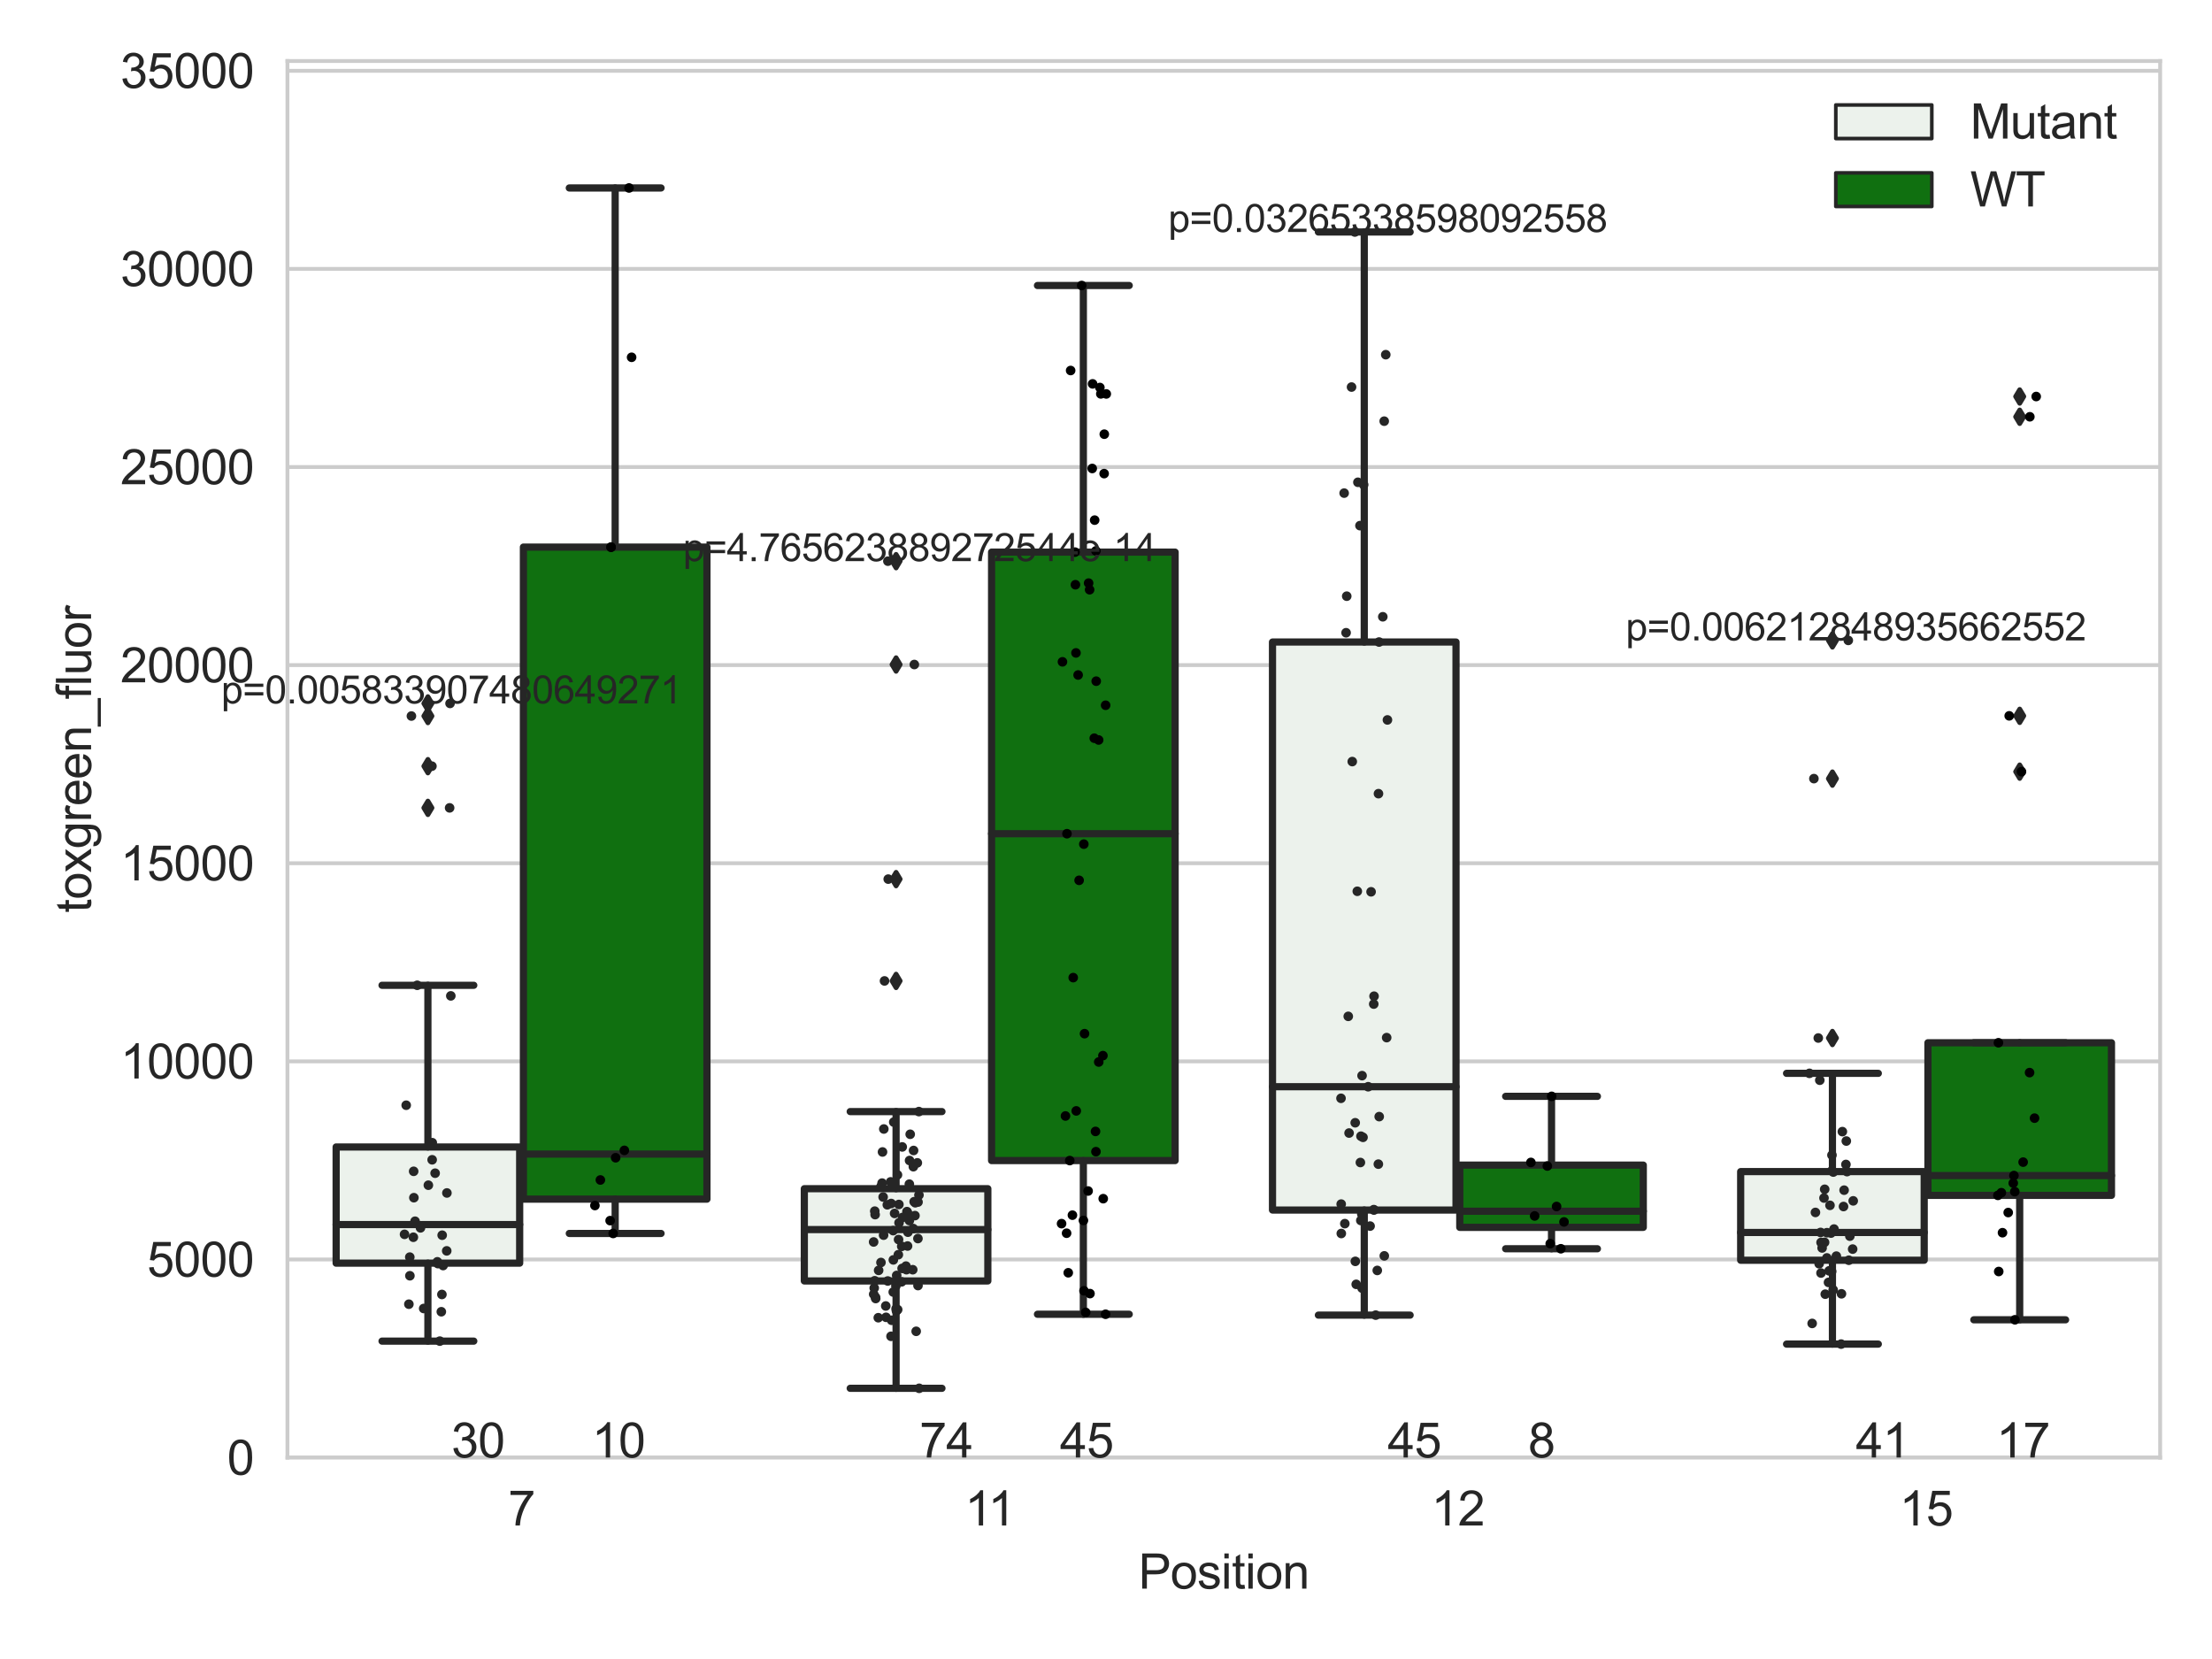 <?xml version="1.0" encoding="utf-8" standalone="no"?>
<!DOCTYPE svg PUBLIC "-//W3C//DTD SVG 1.1//EN"
  "http://www.w3.org/Graphics/SVG/1.1/DTD/svg11.dtd">
<svg xmlns:xlink="http://www.w3.org/1999/xlink" width="460.8pt" height="345.6pt" viewBox="0 0 460.8 345.6" xmlns="http://www.w3.org/2000/svg" version="1.1">
 <defs>
  <style type="text/css">*{stroke-linejoin: round; stroke-linecap: butt}</style>
 </defs>
 <g id="figure_1">
  <g id="patch_1">
   <path d="M 0 345.6 
L 460.8 345.6 
L 460.8 0 
L 0 0 
z
" style="fill: #ffffff"/>
  </g>
  <g id="axes_1">
   <g id="patch_2">
    <path d="M 59.881 303.64 
L 450 303.64 
L 450 12.707 
L 59.881 12.707 
z
" style="fill: #ffffff"/>
   </g>
   <g id="matplotlib.axis_1">
    <g id="xtick_1">
     <g id="text_1">
      <!-- 7 -->
      <g style="fill: #262626" transform="translate(105.866 317.798)scale(0.1 -0.1)">
       <defs>
        <path id="ArialMT-37" d="M 303 3981 
L 303 4522 
L 3269 4522 
L 3269 4084 
Q 2831 3619 2401 2847 
Q 1972 2075 1738 1259 
Q 1569 684 1522 0 
L 944 0 
Q 953 541 1156 1306 
Q 1359 2072 1739 2783 
Q 2119 3494 2547 3981 
L 303 3981 
z
" transform="scale(0.016)"/>
       </defs>
       <use xlink:href="#ArialMT-37"/>
      </g>
     </g>
    </g>
    <g id="xtick_2">
     <g id="text_2">
      <!-- 11 -->
      <g style="fill: #262626" transform="translate(200.984 317.798)scale(0.1 -0.1)">
       <defs>
        <path id="ArialMT-31" d="M 2384 0 
L 1822 0 
L 1822 3584 
Q 1619 3391 1289 3197 
Q 959 3003 697 2906 
L 697 3450 
Q 1169 3672 1522 3987 
Q 1875 4303 2022 4600 
L 2384 4600 
L 2384 0 
z
" transform="scale(0.016)"/>
       </defs>
       <use xlink:href="#ArialMT-31"/>
       <use xlink:href="#ArialMT-31" x="48.24"/>
      </g>
     </g>
    </g>
    <g id="xtick_3">
     <g id="text_3">
      <!-- 12 -->
      <g style="fill: #262626" transform="translate(298.145 317.798)scale(0.1 -0.1)">
       <defs>
        <path id="ArialMT-32" d="M 3222 541 
L 3222 0 
L 194 0 
Q 188 203 259 391 
Q 375 700 629 1000 
Q 884 1300 1366 1694 
Q 2113 2306 2375 2664 
Q 2638 3022 2638 3341 
Q 2638 3675 2398 3904 
Q 2159 4134 1775 4134 
Q 1369 4134 1125 3890 
Q 881 3647 878 3216 
L 300 3275 
Q 359 3922 746 4261 
Q 1134 4600 1788 4600 
Q 2447 4600 2831 4234 
Q 3216 3869 3216 3328 
Q 3216 3053 3103 2787 
Q 2991 2522 2730 2228 
Q 2469 1934 1863 1422 
Q 1356 997 1212 845 
Q 1069 694 975 541 
L 3222 541 
z
" transform="scale(0.016)"/>
       </defs>
       <use xlink:href="#ArialMT-31"/>
       <use xlink:href="#ArialMT-32" x="55.615"/>
      </g>
     </g>
    </g>
    <g id="xtick_4">
     <g id="text_4">
      <!-- 15 -->
      <g style="fill: #262626" transform="translate(395.674 317.798)scale(0.1 -0.1)">
       <defs>
        <path id="ArialMT-35" d="M 266 1200 
L 856 1250 
Q 922 819 1161 601 
Q 1400 384 1738 384 
Q 2144 384 2425 690 
Q 2706 997 2706 1503 
Q 2706 1984 2436 2262 
Q 2166 2541 1728 2541 
Q 1456 2541 1237 2417 
Q 1019 2294 894 2097 
L 366 2166 
L 809 4519 
L 3088 4519 
L 3088 3981 
L 1259 3981 
L 1013 2750 
Q 1425 3038 1878 3038 
Q 2478 3038 2890 2622 
Q 3303 2206 3303 1553 
Q 3303 931 2941 478 
Q 2500 -78 1738 -78 
Q 1113 -78 717 272 
Q 322 622 266 1200 
z
" transform="scale(0.016)"/>
       </defs>
       <use xlink:href="#ArialMT-31"/>
       <use xlink:href="#ArialMT-35" x="55.615"/>
      </g>
     </g>
    </g>
    <g id="text_5">
     <!-- Position -->
     <g style="fill: #262626" transform="translate(237.153 330.943)scale(0.1 -0.1)">
      <defs>
       <path id="ArialMT-50" d="M 494 0 
L 494 4581 
L 2222 4581 
Q 2678 4581 2919 4538 
Q 3256 4481 3484 4323 
Q 3713 4166 3852 3881 
Q 3991 3597 3991 3256 
Q 3991 2672 3619 2267 
Q 3247 1863 2275 1863 
L 1100 1863 
L 1100 0 
L 494 0 
z
M 1100 2403 
L 2284 2403 
Q 2872 2403 3119 2622 
Q 3366 2841 3366 3238 
Q 3366 3525 3220 3729 
Q 3075 3934 2838 4000 
Q 2684 4041 2272 4041 
L 1100 4041 
L 1100 2403 
z
" transform="scale(0.016)"/>
       <path id="ArialMT-6f" d="M 213 1659 
Q 213 2581 725 3025 
Q 1153 3394 1769 3394 
Q 2453 3394 2887 2945 
Q 3322 2497 3322 1706 
Q 3322 1066 3130 698 
Q 2938 331 2570 128 
Q 2203 -75 1769 -75 
Q 1072 -75 642 372 
Q 213 819 213 1659 
z
M 791 1659 
Q 791 1022 1069 705 
Q 1347 388 1769 388 
Q 2188 388 2466 706 
Q 2744 1025 2744 1678 
Q 2744 2294 2464 2611 
Q 2184 2928 1769 2928 
Q 1347 2928 1069 2612 
Q 791 2297 791 1659 
z
" transform="scale(0.016)"/>
       <path id="ArialMT-73" d="M 197 991 
L 753 1078 
Q 800 744 1014 566 
Q 1228 388 1613 388 
Q 2000 388 2187 545 
Q 2375 703 2375 916 
Q 2375 1106 2209 1216 
Q 2094 1291 1634 1406 
Q 1016 1563 777 1677 
Q 538 1791 414 1992 
Q 291 2194 291 2438 
Q 291 2659 392 2848 
Q 494 3038 669 3163 
Q 800 3259 1026 3326 
Q 1253 3394 1513 3394 
Q 1903 3394 2198 3281 
Q 2494 3169 2634 2976 
Q 2775 2784 2828 2463 
L 2278 2388 
Q 2241 2644 2061 2787 
Q 1881 2931 1553 2931 
Q 1166 2931 1000 2803 
Q 834 2675 834 2503 
Q 834 2394 903 2306 
Q 972 2216 1119 2156 
Q 1203 2125 1616 2013 
Q 2213 1853 2448 1751 
Q 2684 1650 2818 1456 
Q 2953 1263 2953 975 
Q 2953 694 2789 445 
Q 2625 197 2315 61 
Q 2006 -75 1616 -75 
Q 969 -75 630 194 
Q 291 463 197 991 
z
" transform="scale(0.016)"/>
       <path id="ArialMT-69" d="M 425 3934 
L 425 4581 
L 988 4581 
L 988 3934 
L 425 3934 
z
M 425 0 
L 425 3319 
L 988 3319 
L 988 0 
L 425 0 
z
" transform="scale(0.016)"/>
       <path id="ArialMT-74" d="M 1650 503 
L 1731 6 
Q 1494 -44 1306 -44 
Q 1000 -44 831 53 
Q 663 150 594 308 
Q 525 466 525 972 
L 525 2881 
L 113 2881 
L 113 3319 
L 525 3319 
L 525 4141 
L 1084 4478 
L 1084 3319 
L 1650 3319 
L 1650 2881 
L 1084 2881 
L 1084 941 
Q 1084 700 1114 631 
Q 1144 563 1211 522 
Q 1278 481 1403 481 
Q 1497 481 1650 503 
z
" transform="scale(0.016)"/>
       <path id="ArialMT-6e" d="M 422 0 
L 422 3319 
L 928 3319 
L 928 2847 
Q 1294 3394 1984 3394 
Q 2284 3394 2536 3286 
Q 2788 3178 2913 3003 
Q 3038 2828 3088 2588 
Q 3119 2431 3119 2041 
L 3119 0 
L 2556 0 
L 2556 2019 
Q 2556 2363 2490 2533 
Q 2425 2703 2258 2804 
Q 2091 2906 1866 2906 
Q 1506 2906 1245 2678 
Q 984 2450 984 1813 
L 984 0 
L 422 0 
z
" transform="scale(0.016)"/>
      </defs>
      <use xlink:href="#ArialMT-50"/>
      <use xlink:href="#ArialMT-6f" x="66.699"/>
      <use xlink:href="#ArialMT-73" x="122.314"/>
      <use xlink:href="#ArialMT-69" x="172.314"/>
      <use xlink:href="#ArialMT-74" x="194.531"/>
      <use xlink:href="#ArialMT-69" x="222.314"/>
      <use xlink:href="#ArialMT-6f" x="244.531"/>
      <use xlink:href="#ArialMT-6e" x="300.146"/>
     </g>
    </g>
   </g>
   <g id="matplotlib.axis_2">
    <g id="ytick_1">
     <g id="line2d_1">
      <path d="M 59.881 303.64 
L 450 303.64 
" clip-path="url(#p9c468538f8)" style="fill: none; stroke: #cccccc; stroke-width: 0.8; stroke-linecap: round"/>
     </g>
     <g id="text_6">
      <!-- 0 -->
      <g style="fill: #262626" transform="translate(47.32 307.219)scale(0.1 -0.1)">
       <defs>
        <path id="ArialMT-30" d="M 266 2259 
Q 266 3072 433 3567 
Q 600 4063 929 4331 
Q 1259 4600 1759 4600 
Q 2128 4600 2406 4451 
Q 2684 4303 2865 4023 
Q 3047 3744 3150 3342 
Q 3253 2941 3253 2259 
Q 3253 1453 3087 958 
Q 2922 463 2592 192 
Q 2263 -78 1759 -78 
Q 1097 -78 719 397 
Q 266 969 266 2259 
z
M 844 2259 
Q 844 1131 1108 757 
Q 1372 384 1759 384 
Q 2147 384 2411 759 
Q 2675 1134 2675 2259 
Q 2675 3391 2411 3762 
Q 2147 4134 1753 4134 
Q 1366 4134 1134 3806 
Q 844 3388 844 2259 
z
" transform="scale(0.016)"/>
       </defs>
       <use xlink:href="#ArialMT-30"/>
      </g>
     </g>
    </g>
    <g id="ytick_2">
     <g id="line2d_2">
      <path d="M 59.881 262.37 
L 450 262.37 
" clip-path="url(#p9c468538f8)" style="fill: none; stroke: #cccccc; stroke-width: 0.8; stroke-linecap: round"/>
     </g>
     <g id="text_7">
      <!-- 5000 -->
      <g style="fill: #262626" transform="translate(30.637 265.949)scale(0.1 -0.1)">
       <use xlink:href="#ArialMT-35"/>
       <use xlink:href="#ArialMT-30" x="55.615"/>
       <use xlink:href="#ArialMT-30" x="111.23"/>
       <use xlink:href="#ArialMT-30" x="166.846"/>
      </g>
     </g>
    </g>
    <g id="ytick_3">
     <g id="line2d_3">
      <path d="M 59.881 221.099 
L 450 221.099 
" clip-path="url(#p9c468538f8)" style="fill: none; stroke: #cccccc; stroke-width: 0.8; stroke-linecap: round"/>
     </g>
     <g id="text_8">
      <!-- 10000 -->
      <g style="fill: #262626" transform="translate(25.077 224.678)scale(0.1 -0.1)">
       <use xlink:href="#ArialMT-31"/>
       <use xlink:href="#ArialMT-30" x="55.615"/>
       <use xlink:href="#ArialMT-30" x="111.23"/>
       <use xlink:href="#ArialMT-30" x="166.846"/>
       <use xlink:href="#ArialMT-30" x="222.461"/>
      </g>
     </g>
    </g>
    <g id="ytick_4">
     <g id="line2d_4">
      <path d="M 59.881 179.829 
L 450 179.829 
" clip-path="url(#p9c468538f8)" style="fill: none; stroke: #cccccc; stroke-width: 0.8; stroke-linecap: round"/>
     </g>
     <g id="text_9">
      <!-- 15000 -->
      <g style="fill: #262626" transform="translate(25.077 183.408)scale(0.1 -0.1)">
       <use xlink:href="#ArialMT-31"/>
       <use xlink:href="#ArialMT-35" x="55.615"/>
       <use xlink:href="#ArialMT-30" x="111.23"/>
       <use xlink:href="#ArialMT-30" x="166.846"/>
       <use xlink:href="#ArialMT-30" x="222.461"/>
      </g>
     </g>
    </g>
    <g id="ytick_5">
     <g id="line2d_5">
      <path d="M 59.881 138.558 
L 450 138.558 
" clip-path="url(#p9c468538f8)" style="fill: none; stroke: #cccccc; stroke-width: 0.8; stroke-linecap: round"/>
     </g>
     <g id="text_10">
      <!-- 20000 -->
      <g style="fill: #262626" transform="translate(25.077 142.137)scale(0.1 -0.1)">
       <use xlink:href="#ArialMT-32"/>
       <use xlink:href="#ArialMT-30" x="55.615"/>
       <use xlink:href="#ArialMT-30" x="111.23"/>
       <use xlink:href="#ArialMT-30" x="166.846"/>
       <use xlink:href="#ArialMT-30" x="222.461"/>
      </g>
     </g>
    </g>
    <g id="ytick_6">
     <g id="line2d_6">
      <path d="M 59.881 97.288 
L 450 97.288 
" clip-path="url(#p9c468538f8)" style="fill: none; stroke: #cccccc; stroke-width: 0.8; stroke-linecap: round"/>
     </g>
     <g id="text_11">
      <!-- 25000 -->
      <g style="fill: #262626" transform="translate(25.077 100.867)scale(0.1 -0.1)">
       <use xlink:href="#ArialMT-32"/>
       <use xlink:href="#ArialMT-35" x="55.615"/>
       <use xlink:href="#ArialMT-30" x="111.23"/>
       <use xlink:href="#ArialMT-30" x="166.846"/>
       <use xlink:href="#ArialMT-30" x="222.461"/>
      </g>
     </g>
    </g>
    <g id="ytick_7">
     <g id="line2d_7">
      <path d="M 59.881 56.018 
L 450 56.018 
" clip-path="url(#p9c468538f8)" style="fill: none; stroke: #cccccc; stroke-width: 0.8; stroke-linecap: round"/>
     </g>
     <g id="text_12">
      <!-- 30000 -->
      <g style="fill: #262626" transform="translate(25.077 59.597)scale(0.1 -0.1)">
       <defs>
        <path id="ArialMT-33" d="M 269 1209 
L 831 1284 
Q 928 806 1161 595 
Q 1394 384 1728 384 
Q 2125 384 2398 659 
Q 2672 934 2672 1341 
Q 2672 1728 2419 1979 
Q 2166 2231 1775 2231 
Q 1616 2231 1378 2169 
L 1441 2663 
Q 1497 2656 1531 2656 
Q 1891 2656 2178 2843 
Q 2466 3031 2466 3422 
Q 2466 3731 2256 3934 
Q 2047 4138 1716 4138 
Q 1388 4138 1169 3931 
Q 950 3725 888 3313 
L 325 3413 
Q 428 3978 793 4289 
Q 1159 4600 1703 4600 
Q 2078 4600 2393 4439 
Q 2709 4278 2876 4000 
Q 3044 3722 3044 3409 
Q 3044 3113 2884 2869 
Q 2725 2625 2413 2481 
Q 2819 2388 3044 2092 
Q 3269 1797 3269 1353 
Q 3269 753 2831 336 
Q 2394 -81 1725 -81 
Q 1122 -81 723 278 
Q 325 638 269 1209 
z
" transform="scale(0.016)"/>
       </defs>
       <use xlink:href="#ArialMT-33"/>
       <use xlink:href="#ArialMT-30" x="55.615"/>
       <use xlink:href="#ArialMT-30" x="111.23"/>
       <use xlink:href="#ArialMT-30" x="166.846"/>
       <use xlink:href="#ArialMT-30" x="222.461"/>
      </g>
     </g>
    </g>
    <g id="ytick_8">
     <g id="line2d_8">
      <path d="M 59.881 14.747 
L 450 14.747 
" clip-path="url(#p9c468538f8)" style="fill: none; stroke: #cccccc; stroke-width: 0.8; stroke-linecap: round"/>
     </g>
     <g id="text_13">
      <!-- 35000 -->
      <g style="fill: #262626" transform="translate(25.077 18.326)scale(0.1 -0.1)">
       <use xlink:href="#ArialMT-33"/>
       <use xlink:href="#ArialMT-35" x="55.615"/>
       <use xlink:href="#ArialMT-30" x="111.23"/>
       <use xlink:href="#ArialMT-30" x="166.846"/>
       <use xlink:href="#ArialMT-30" x="222.461"/>
      </g>
     </g>
    </g>
    <g id="text_14">
     <!-- toxgreen_fluor -->
     <g style="fill: #262626" transform="translate(18.972 190.136)rotate(-90)scale(0.1 -0.1)">
      <defs>
       <path id="ArialMT-78" d="M 47 0 
L 1259 1725 
L 138 3319 
L 841 3319 
L 1350 2541 
Q 1494 2319 1581 2169 
Q 1719 2375 1834 2534 
L 2394 3319 
L 3066 3319 
L 1919 1756 
L 3153 0 
L 2463 0 
L 1781 1031 
L 1600 1309 
L 728 0 
L 47 0 
z
" transform="scale(0.016)"/>
       <path id="ArialMT-67" d="M 319 -275 
L 866 -356 
Q 900 -609 1056 -725 
Q 1266 -881 1628 -881 
Q 2019 -881 2231 -725 
Q 2444 -569 2519 -288 
Q 2563 -116 2559 434 
Q 2191 0 1641 0 
Q 956 0 581 494 
Q 206 988 206 1678 
Q 206 2153 378 2554 
Q 550 2956 876 3175 
Q 1203 3394 1644 3394 
Q 2231 3394 2613 2919 
L 2613 3319 
L 3131 3319 
L 3131 450 
Q 3131 -325 2973 -648 
Q 2816 -972 2473 -1159 
Q 2131 -1347 1631 -1347 
Q 1038 -1347 672 -1080 
Q 306 -813 319 -275 
z
M 784 1719 
Q 784 1066 1043 766 
Q 1303 466 1694 466 
Q 2081 466 2343 764 
Q 2606 1063 2606 1700 
Q 2606 2309 2336 2618 
Q 2066 2928 1684 2928 
Q 1309 2928 1046 2623 
Q 784 2319 784 1719 
z
" transform="scale(0.016)"/>
       <path id="ArialMT-72" d="M 416 0 
L 416 3319 
L 922 3319 
L 922 2816 
Q 1116 3169 1280 3281 
Q 1444 3394 1641 3394 
Q 1925 3394 2219 3213 
L 2025 2691 
Q 1819 2813 1613 2813 
Q 1428 2813 1281 2702 
Q 1134 2591 1072 2394 
Q 978 2094 978 1738 
L 978 0 
L 416 0 
z
" transform="scale(0.016)"/>
       <path id="ArialMT-65" d="M 2694 1069 
L 3275 997 
Q 3138 488 2766 206 
Q 2394 -75 1816 -75 
Q 1088 -75 661 373 
Q 234 822 234 1631 
Q 234 2469 665 2931 
Q 1097 3394 1784 3394 
Q 2450 3394 2872 2941 
Q 3294 2488 3294 1666 
Q 3294 1616 3291 1516 
L 816 1516 
Q 847 969 1125 678 
Q 1403 388 1819 388 
Q 2128 388 2347 550 
Q 2566 713 2694 1069 
z
M 847 1978 
L 2700 1978 
Q 2663 2397 2488 2606 
Q 2219 2931 1791 2931 
Q 1403 2931 1139 2672 
Q 875 2413 847 1978 
z
" transform="scale(0.016)"/>
       <path id="ArialMT-5f" d="M -97 -1272 
L -97 -866 
L 3631 -866 
L 3631 -1272 
L -97 -1272 
z
" transform="scale(0.016)"/>
       <path id="ArialMT-66" d="M 556 0 
L 556 2881 
L 59 2881 
L 59 3319 
L 556 3319 
L 556 3672 
Q 556 4006 616 4169 
Q 697 4388 901 4523 
Q 1106 4659 1475 4659 
Q 1713 4659 2000 4603 
L 1916 4113 
Q 1741 4144 1584 4144 
Q 1328 4144 1222 4034 
Q 1116 3925 1116 3625 
L 1116 3319 
L 1763 3319 
L 1763 2881 
L 1116 2881 
L 1116 0 
L 556 0 
z
" transform="scale(0.016)"/>
       <path id="ArialMT-6c" d="M 409 0 
L 409 4581 
L 972 4581 
L 972 0 
L 409 0 
z
" transform="scale(0.016)"/>
       <path id="ArialMT-75" d="M 2597 0 
L 2597 488 
Q 2209 -75 1544 -75 
Q 1250 -75 995 37 
Q 741 150 617 320 
Q 494 491 444 738 
Q 409 903 409 1263 
L 409 3319 
L 972 3319 
L 972 1478 
Q 972 1038 1006 884 
Q 1059 663 1231 536 
Q 1403 409 1656 409 
Q 1909 409 2131 539 
Q 2353 669 2445 892 
Q 2538 1116 2538 1541 
L 2538 3319 
L 3100 3319 
L 3100 0 
L 2597 0 
z
" transform="scale(0.016)"/>
      </defs>
      <use xlink:href="#ArialMT-74"/>
      <use xlink:href="#ArialMT-6f" x="27.783"/>
      <use xlink:href="#ArialMT-78" x="83.398"/>
      <use xlink:href="#ArialMT-67" x="133.398"/>
      <use xlink:href="#ArialMT-72" x="189.014"/>
      <use xlink:href="#ArialMT-65" x="222.314"/>
      <use xlink:href="#ArialMT-65" x="277.93"/>
      <use xlink:href="#ArialMT-6e" x="333.545"/>
      <use xlink:href="#ArialMT-5f" x="389.16"/>
      <use xlink:href="#ArialMT-66" x="444.775"/>
      <use xlink:href="#ArialMT-6c" x="472.559"/>
      <use xlink:href="#ArialMT-75" x="494.775"/>
      <use xlink:href="#ArialMT-6f" x="550.391"/>
      <use xlink:href="#ArialMT-72" x="606.006"/>
     </g>
    </g>
   </g>
   <g id="patch_3">
    <path d="M 70.024 263.139 
L 108.256 263.139 
L 108.256 238.935 
L 70.024 238.935 
L 70.024 263.139 
z
" clip-path="url(#p9c468538f8)" style="fill: #ecf2ec; stroke: #262626; stroke-width: 1.5; stroke-linejoin: miter"/>
   </g>
   <g id="patch_4">
    <path d="M 109.036 249.802 
L 147.268 249.802 
L 147.268 113.967 
L 109.036 113.967 
L 109.036 249.802 
z
" clip-path="url(#p9c468538f8)" style="fill: #107010; stroke: #262626; stroke-width: 1.5; stroke-linejoin: miter"/>
   </g>
   <g id="patch_5">
    <path d="M 167.554 266.842 
L 205.786 266.842 
L 205.786 247.626 
L 167.554 247.626 
L 167.554 266.842 
z
" clip-path="url(#p9c468538f8)" style="fill: #ecf2ec; stroke: #262626; stroke-width: 1.5; stroke-linejoin: miter"/>
   </g>
   <g id="patch_6">
    <path d="M 206.566 241.771 
L 244.798 241.771 
L 244.798 115.016 
L 206.566 115.016 
L 206.566 241.771 
z
" clip-path="url(#p9c468538f8)" style="fill: #107010; stroke: #262626; stroke-width: 1.5; stroke-linejoin: miter"/>
   </g>
   <g id="patch_7">
    <path d="M 265.084 252.071 
L 303.315 252.071 
L 303.315 133.747 
L 265.084 133.747 
L 265.084 252.071 
z
" clip-path="url(#p9c468538f8)" style="fill: #ecf2ec; stroke: #262626; stroke-width: 1.5; stroke-linejoin: miter"/>
   </g>
   <g id="patch_8">
    <path d="M 304.096 255.683 
L 342.327 255.683 
L 342.327 242.714 
L 304.096 242.714 
L 304.096 255.683 
z
" clip-path="url(#p9c468538f8)" style="fill: #107010; stroke: #262626; stroke-width: 1.5; stroke-linejoin: miter"/>
   </g>
   <g id="patch_9">
    <path d="M 362.613 262.53 
L 400.845 262.53 
L 400.845 244.068 
L 362.613 244.068 
L 362.613 262.53 
z
" clip-path="url(#p9c468538f8)" style="fill: #ecf2ec; stroke: #262626; stroke-width: 1.5; stroke-linejoin: miter"/>
   </g>
   <g id="patch_10">
    <path d="M 401.625 249.016 
L 439.857 249.016 
L 439.857 217.223 
L 401.625 217.223 
L 401.625 249.016 
z
" clip-path="url(#p9c468538f8)" style="fill: #107010; stroke: #262626; stroke-width: 1.5; stroke-linejoin: miter"/>
   </g>
   <g id="patch_11">
    <path d="M 108.646 303.64 
L 108.646 303.64 
L 108.646 303.64 
L 108.646 303.64 
z
" clip-path="url(#p9c468538f8)" style="fill: #ecf2ec; stroke: #262626; stroke-width: 0.75; stroke-linejoin: miter"/>
   </g>
   <g id="patch_12">
    <path d="M 108.646 303.64 
L 108.646 303.64 
L 108.646 303.64 
L 108.646 303.64 
z
" clip-path="url(#p9c468538f8)" style="fill: #107010; stroke: #262626; stroke-width: 0.75; stroke-linejoin: miter"/>
   </g>
   <g id="PathCollection_1"/>
   <g id="PathCollection_2"/>
   <g id="line2d_9">
    <path d="M 89.14 263.139 
L 89.14 279.38 
" clip-path="url(#p9c468538f8)" style="fill: none; stroke: #262626; stroke-width: 1.5; stroke-linecap: round"/>
   </g>
   <g id="line2d_10">
    <path d="M 89.14 238.935 
L 89.14 205.253 
" clip-path="url(#p9c468538f8)" style="fill: none; stroke: #262626; stroke-width: 1.5; stroke-linecap: round"/>
   </g>
   <g id="line2d_11">
    <path d="M 79.582 279.38 
L 98.698 279.38 
" clip-path="url(#p9c468538f8)" style="fill: none; stroke: #262626; stroke-width: 1.5; stroke-linecap: round"/>
   </g>
   <g id="line2d_12">
    <path d="M 79.582 205.253 
L 98.698 205.253 
" clip-path="url(#p9c468538f8)" style="fill: none; stroke: #262626; stroke-width: 1.5; stroke-linecap: round"/>
   </g>
   <g id="line2d_13">
    <defs>
     <path id="m4d54707624" d="M -0 1.414 
L 0.849 0 
L 0 -1.414 
L -0.849 -0 
z
" style="stroke: #262626; stroke-linejoin: miter"/>
    </defs>
    <g clip-path="url(#p9c468538f8)">
     <use xlink:href="#m4d54707624" x="89.14" y="149.162" style="fill: #262626; stroke: #262626; stroke-linejoin: miter"/>
     <use xlink:href="#m4d54707624" x="89.14" y="146.537" style="fill: #262626; stroke: #262626; stroke-linejoin: miter"/>
     <use xlink:href="#m4d54707624" x="89.14" y="159.608" style="fill: #262626; stroke: #262626; stroke-linejoin: miter"/>
     <use xlink:href="#m4d54707624" x="89.14" y="168.294" style="fill: #262626; stroke: #262626; stroke-linejoin: miter"/>
    </g>
   </g>
   <g id="line2d_14">
    <path d="M 128.152 249.802 
L 128.152 256.949 
" clip-path="url(#p9c468538f8)" style="fill: none; stroke: #262626; stroke-width: 1.5; stroke-linecap: round"/>
   </g>
   <g id="line2d_15">
    <path d="M 128.152 113.967 
L 128.152 39.155 
" clip-path="url(#p9c468538f8)" style="fill: none; stroke: #262626; stroke-width: 1.5; stroke-linecap: round"/>
   </g>
   <g id="line2d_16">
    <path d="M 118.594 256.949 
L 137.71 256.949 
" clip-path="url(#p9c468538f8)" style="fill: none; stroke: #262626; stroke-width: 1.5; stroke-linecap: round"/>
   </g>
   <g id="line2d_17">
    <path d="M 118.594 39.155 
L 137.71 39.155 
" clip-path="url(#p9c468538f8)" style="fill: none; stroke: #262626; stroke-width: 1.5; stroke-linecap: round"/>
   </g>
   <g id="line2d_18"/>
   <g id="line2d_19">
    <path d="M 186.67 266.842 
L 186.67 289.21 
" clip-path="url(#p9c468538f8)" style="fill: none; stroke: #262626; stroke-width: 1.5; stroke-linecap: round"/>
   </g>
   <g id="line2d_20">
    <path d="M 186.67 247.626 
L 186.67 231.563 
" clip-path="url(#p9c468538f8)" style="fill: none; stroke: #262626; stroke-width: 1.5; stroke-linecap: round"/>
   </g>
   <g id="line2d_21">
    <path d="M 177.112 289.21 
L 196.228 289.21 
" clip-path="url(#p9c468538f8)" style="fill: none; stroke: #262626; stroke-width: 1.5; stroke-linecap: round"/>
   </g>
   <g id="line2d_22">
    <path d="M 177.112 231.563 
L 196.228 231.563 
" clip-path="url(#p9c468538f8)" style="fill: none; stroke: #262626; stroke-width: 1.5; stroke-linecap: round"/>
   </g>
   <g id="line2d_23">
    <g clip-path="url(#p9c468538f8)">
     <use xlink:href="#m4d54707624" x="186.67" y="204.344" style="fill: #262626; stroke: #262626; stroke-linejoin: miter"/>
     <use xlink:href="#m4d54707624" x="186.67" y="138.431" style="fill: #262626; stroke: #262626; stroke-linejoin: miter"/>
     <use xlink:href="#m4d54707624" x="186.67" y="116.901" style="fill: #262626; stroke: #262626; stroke-linejoin: miter"/>
     <use xlink:href="#m4d54707624" x="186.67" y="183.135" style="fill: #262626; stroke: #262626; stroke-linejoin: miter"/>
    </g>
   </g>
   <g id="line2d_24">
    <path d="M 225.682 241.771 
L 225.682 273.783 
" clip-path="url(#p9c468538f8)" style="fill: none; stroke: #262626; stroke-width: 1.5; stroke-linecap: round"/>
   </g>
   <g id="line2d_25">
    <path d="M 225.682 115.016 
L 225.682 59.476 
" clip-path="url(#p9c468538f8)" style="fill: none; stroke: #262626; stroke-width: 1.5; stroke-linecap: round"/>
   </g>
   <g id="line2d_26">
    <path d="M 216.124 273.783 
L 235.24 273.783 
" clip-path="url(#p9c468538f8)" style="fill: none; stroke: #262626; stroke-width: 1.5; stroke-linecap: round"/>
   </g>
   <g id="line2d_27">
    <path d="M 216.124 59.476 
L 235.24 59.476 
" clip-path="url(#p9c468538f8)" style="fill: none; stroke: #262626; stroke-width: 1.5; stroke-linecap: round"/>
   </g>
   <g id="line2d_28"/>
   <g id="line2d_29">
    <path d="M 284.2 252.071 
L 284.2 273.966 
" clip-path="url(#p9c468538f8)" style="fill: none; stroke: #262626; stroke-width: 1.5; stroke-linecap: round"/>
   </g>
   <g id="line2d_30">
    <path d="M 284.2 133.747 
L 284.2 48.331 
" clip-path="url(#p9c468538f8)" style="fill: none; stroke: #262626; stroke-width: 1.5; stroke-linecap: round"/>
   </g>
   <g id="line2d_31">
    <path d="M 274.642 273.966 
L 293.757 273.966 
" clip-path="url(#p9c468538f8)" style="fill: none; stroke: #262626; stroke-width: 1.5; stroke-linecap: round"/>
   </g>
   <g id="line2d_32">
    <path d="M 274.642 48.331 
L 293.757 48.331 
" clip-path="url(#p9c468538f8)" style="fill: none; stroke: #262626; stroke-width: 1.5; stroke-linecap: round"/>
   </g>
   <g id="line2d_33"/>
   <g id="line2d_34">
    <path d="M 323.211 255.683 
L 323.211 260.139 
" clip-path="url(#p9c468538f8)" style="fill: none; stroke: #262626; stroke-width: 1.5; stroke-linecap: round"/>
   </g>
   <g id="line2d_35">
    <path d="M 323.211 242.714 
L 323.211 228.39 
" clip-path="url(#p9c468538f8)" style="fill: none; stroke: #262626; stroke-width: 1.5; stroke-linecap: round"/>
   </g>
   <g id="line2d_36">
    <path d="M 313.653 260.139 
L 332.769 260.139 
" clip-path="url(#p9c468538f8)" style="fill: none; stroke: #262626; stroke-width: 1.5; stroke-linecap: round"/>
   </g>
   <g id="line2d_37">
    <path d="M 313.653 228.39 
L 332.769 228.39 
" clip-path="url(#p9c468538f8)" style="fill: none; stroke: #262626; stroke-width: 1.5; stroke-linecap: round"/>
   </g>
   <g id="line2d_38"/>
   <g id="line2d_39">
    <path d="M 381.729 262.53 
L 381.729 280 
" clip-path="url(#p9c468538f8)" style="fill: none; stroke: #262626; stroke-width: 1.5; stroke-linecap: round"/>
   </g>
   <g id="line2d_40">
    <path d="M 381.729 244.068 
L 381.729 223.597 
" clip-path="url(#p9c468538f8)" style="fill: none; stroke: #262626; stroke-width: 1.5; stroke-linecap: round"/>
   </g>
   <g id="line2d_41">
    <path d="M 372.171 280 
L 391.287 280 
" clip-path="url(#p9c468538f8)" style="fill: none; stroke: #262626; stroke-width: 1.5; stroke-linecap: round"/>
   </g>
   <g id="line2d_42">
    <path d="M 372.171 223.597 
L 391.287 223.597 
" clip-path="url(#p9c468538f8)" style="fill: none; stroke: #262626; stroke-width: 1.5; stroke-linecap: round"/>
   </g>
   <g id="line2d_43">
    <g clip-path="url(#p9c468538f8)">
     <use xlink:href="#m4d54707624" x="381.729" y="216.237" style="fill: #262626; stroke: #262626; stroke-linejoin: miter"/>
     <use xlink:href="#m4d54707624" x="381.729" y="162.201" style="fill: #262626; stroke: #262626; stroke-linejoin: miter"/>
     <use xlink:href="#m4d54707624" x="381.729" y="133.407" style="fill: #262626; stroke: #262626; stroke-linejoin: miter"/>
    </g>
   </g>
   <g id="line2d_44">
    <path d="M 420.741 249.016 
L 420.741 274.937 
" clip-path="url(#p9c468538f8)" style="fill: none; stroke: #262626; stroke-width: 1.5; stroke-linecap: round"/>
   </g>
   <g id="line2d_45">
    <path d="M 420.741 217.223 
L 420.741 217.223 
" clip-path="url(#p9c468538f8)" style="fill: none; stroke: #262626; stroke-width: 1.5; stroke-linecap: round"/>
   </g>
   <g id="line2d_46">
    <path d="M 411.183 274.937 
L 430.299 274.937 
" clip-path="url(#p9c468538f8)" style="fill: none; stroke: #262626; stroke-width: 1.5; stroke-linecap: round"/>
   </g>
   <g id="line2d_47">
    <path d="M 411.183 217.223 
L 430.299 217.223 
" clip-path="url(#p9c468538f8)" style="fill: none; stroke: #262626; stroke-width: 1.5; stroke-linecap: round"/>
   </g>
   <g id="line2d_48">
    <g clip-path="url(#p9c468538f8)">
     <use xlink:href="#m4d54707624" x="420.741" y="86.823" style="fill: #262626; stroke: #262626; stroke-linejoin: miter"/>
     <use xlink:href="#m4d54707624" x="420.741" y="149.122" style="fill: #262626; stroke: #262626; stroke-linejoin: miter"/>
     <use xlink:href="#m4d54707624" x="420.741" y="82.603" style="fill: #262626; stroke: #262626; stroke-linejoin: miter"/>
     <use xlink:href="#m4d54707624" x="420.741" y="160.75" style="fill: #262626; stroke: #262626; stroke-linejoin: miter"/>
    </g>
   </g>
   <g id="line2d_49">
    <path d="M 70.024 255.095 
L 108.256 255.095 
" clip-path="url(#p9c468538f8)" style="fill: none; stroke: #262626; stroke-width: 1.5; stroke-linecap: round"/>
   </g>
   <g id="line2d_50">
    <path d="M 109.036 240.412 
L 147.268 240.412 
" clip-path="url(#p9c468538f8)" style="fill: none; stroke: #262626; stroke-width: 1.5; stroke-linecap: round"/>
   </g>
   <g id="line2d_51">
    <path d="M 167.554 256.146 
L 205.786 256.146 
" clip-path="url(#p9c468538f8)" style="fill: none; stroke: #262626; stroke-width: 1.5; stroke-linecap: round"/>
   </g>
   <g id="line2d_52">
    <path d="M 206.566 173.676 
L 244.798 173.676 
" clip-path="url(#p9c468538f8)" style="fill: none; stroke: #262626; stroke-width: 1.5; stroke-linecap: round"/>
   </g>
   <g id="line2d_53">
    <path d="M 265.084 226.385 
L 303.315 226.385 
" clip-path="url(#p9c468538f8)" style="fill: none; stroke: #262626; stroke-width: 1.5; stroke-linecap: round"/>
   </g>
   <g id="line2d_54">
    <path d="M 304.096 252.318 
L 342.327 252.318 
" clip-path="url(#p9c468538f8)" style="fill: none; stroke: #262626; stroke-width: 1.5; stroke-linecap: round"/>
   </g>
   <g id="line2d_55">
    <path d="M 362.613 256.742 
L 400.845 256.742 
" clip-path="url(#p9c468538f8)" style="fill: none; stroke: #262626; stroke-width: 1.5; stroke-linecap: round"/>
   </g>
   <g id="line2d_56">
    <path d="M 401.625 244.888 
L 439.857 244.888 
" clip-path="url(#p9c468538f8)" style="fill: none; stroke: #262626; stroke-width: 1.5; stroke-linecap: round"/>
   </g>
   <g id="patch_13">
    <path d="M 59.881 303.64 
L 59.881 12.707 
" style="fill: none; stroke: #cccccc; stroke-width: 0.8; stroke-linejoin: miter; stroke-linecap: square"/>
   </g>
   <g id="patch_14">
    <path d="M 450 303.64 
L 450 12.707 
" style="fill: none; stroke: #cccccc; stroke-width: 0.8; stroke-linejoin: miter; stroke-linecap: square"/>
   </g>
   <g id="patch_15">
    <path d="M 59.881 303.64 
L 450 303.64 
" style="fill: none; stroke: #cccccc; stroke-width: 0.8; stroke-linejoin: miter; stroke-linecap: square"/>
   </g>
   <g id="patch_16">
    <path d="M 59.881 12.707 
L 450 12.707 
" style="fill: none; stroke: #cccccc; stroke-width: 0.8; stroke-linejoin: miter; stroke-linecap: square"/>
   </g>
   <g id="PathCollection_3">
    <defs>
     <path id="C0_0_6811e9abd9" d="M 0 1 
C 0.265 1 0.52 0.895 0.707 0.707 
C 0.895 0.52 1 0.265 1 -0 
C 1 -0.265 0.895 -0.52 0.707 -0.707 
C 0.52 -0.895 0.265 -1 0 -1 
C -0.265 -1 -0.52 -0.895 -0.707 -0.707 
C -0.895 -0.52 -1 -0.265 -1 0 
C -1 0.265 -0.895 0.52 -0.707 0.707 
C -0.52 0.895 -0.265 1 0 1 
z
"/>
    </defs>
    <g clip-path="url(#p9c468538f8)">
     <use xlink:href="#C0_0_6811e9abd9" x="90.048" y="238.044" style="fill: #262626"/>
    </g>
    <g clip-path="url(#p9c468538f8)">
     <use xlink:href="#C0_0_6811e9abd9" x="93.913" y="207.459" style="fill: #262626"/>
    </g>
    <g clip-path="url(#p9c468538f8)">
     <use xlink:href="#C0_0_6811e9abd9" x="86.108" y="257.741" style="fill: #262626"/>
    </g>
    <g clip-path="url(#p9c468538f8)">
     <use xlink:href="#C0_0_6811e9abd9" x="92.058" y="269.66" style="fill: #262626"/>
    </g>
    <g clip-path="url(#p9c468538f8)">
     <use xlink:href="#C0_0_6811e9abd9" x="84.273" y="257.135" style="fill: #262626"/>
    </g>
    <g clip-path="url(#p9c468538f8)">
     <use xlink:href="#C0_0_6811e9abd9" x="90.026" y="241.606" style="fill: #262626"/>
    </g>
    <g clip-path="url(#p9c468538f8)">
     <use xlink:href="#C0_0_6811e9abd9" x="85.368" y="261.88" style="fill: #262626"/>
    </g>
    <g clip-path="url(#p9c468538f8)">
     <use xlink:href="#C0_0_6811e9abd9" x="86.22" y="249.5" style="fill: #262626"/>
    </g>
    <g clip-path="url(#p9c468538f8)">
     <use xlink:href="#C0_0_6811e9abd9" x="85.705" y="149.162" style="fill: #262626"/>
    </g>
    <g clip-path="url(#p9c468538f8)">
     <use xlink:href="#C0_0_6811e9abd9" x="93.753" y="146.537" style="fill: #262626"/>
    </g>
    <g clip-path="url(#p9c468538f8)">
     <use xlink:href="#C0_0_6811e9abd9" x="85.389" y="265.763" style="fill: #262626"/>
    </g>
    <g clip-path="url(#p9c468538f8)">
     <use xlink:href="#C0_0_6811e9abd9" x="89.979" y="159.608" style="fill: #262626"/>
    </g>
    <g clip-path="url(#p9c468538f8)">
     <use xlink:href="#C0_0_6811e9abd9" x="85.177" y="271.687" style="fill: #262626"/>
    </g>
    <g clip-path="url(#p9c468538f8)">
     <use xlink:href="#C0_0_6811e9abd9" x="92.311" y="263.635" style="fill: #262626"/>
    </g>
    <g clip-path="url(#p9c468538f8)">
     <use xlink:href="#C0_0_6811e9abd9" x="89.236" y="246.898" style="fill: #262626"/>
    </g>
    <g clip-path="url(#p9c468538f8)">
     <use xlink:href="#C0_0_6811e9abd9" x="92.113" y="257.316" style="fill: #262626"/>
    </g>
    <g clip-path="url(#p9c468538f8)">
     <use xlink:href="#C0_0_6811e9abd9" x="91.111" y="262.858" style="fill: #262626"/>
    </g>
    <g clip-path="url(#p9c468538f8)">
     <use xlink:href="#C0_0_6811e9abd9" x="93.099" y="248.517" style="fill: #262626"/>
    </g>
    <g clip-path="url(#p9c468538f8)">
     <use xlink:href="#C0_0_6811e9abd9" x="86.172" y="244.006" style="fill: #262626"/>
    </g>
    <g clip-path="url(#p9c468538f8)">
     <use xlink:href="#C0_0_6811e9abd9" x="90.645" y="244.398" style="fill: #262626"/>
    </g>
    <g clip-path="url(#p9c468538f8)">
     <use xlink:href="#C0_0_6811e9abd9" x="93.06" y="260.578" style="fill: #262626"/>
    </g>
    <g clip-path="url(#p9c468538f8)">
     <use xlink:href="#C0_0_6811e9abd9" x="93.664" y="168.294" style="fill: #262626"/>
    </g>
    <g clip-path="url(#p9c468538f8)">
     <use xlink:href="#C0_0_6811e9abd9" x="87.598" y="255.784" style="fill: #262626"/>
    </g>
    <g clip-path="url(#p9c468538f8)">
     <use xlink:href="#C0_0_6811e9abd9" x="86.465" y="254.407" style="fill: #262626"/>
    </g>
    <g clip-path="url(#p9c468538f8)">
     <use xlink:href="#C0_0_6811e9abd9" x="91.223" y="263.233" style="fill: #262626"/>
    </g>
    <g clip-path="url(#p9c468538f8)">
     <use xlink:href="#C0_0_6811e9abd9" x="91.936" y="273.259" style="fill: #262626"/>
    </g>
    <g clip-path="url(#p9c468538f8)">
     <use xlink:href="#C0_0_6811e9abd9" x="88.263" y="272.585" style="fill: #262626"/>
    </g>
    <g clip-path="url(#p9c468538f8)">
     <use xlink:href="#C0_0_6811e9abd9" x="91.621" y="279.38" style="fill: #262626"/>
    </g>
    <g clip-path="url(#p9c468538f8)">
     <use xlink:href="#C0_0_6811e9abd9" x="86.917" y="205.253" style="fill: #262626"/>
    </g>
    <g clip-path="url(#p9c468538f8)">
     <use xlink:href="#C0_0_6811e9abd9" x="84.618" y="230.238" style="fill: #262626"/>
    </g>
   </g>
   <g id="PathCollection_4">
    <defs>
     <path id="C1_0_a97a32db89" d="M 0 1 
C 0.265 1 0.52 0.895 0.707 0.707 
C 0.895 0.52 1 0.265 1 -0 
C 1 -0.265 0.895 -0.52 0.707 -0.707 
C 0.52 -0.895 0.265 -1 0 -1 
C -0.265 -1 -0.52 -0.895 -0.707 -0.707 
C -0.895 -0.52 -1 -0.265 -1 0 
C -1 0.265 -0.895 0.52 -0.707 0.707 
C -0.52 0.895 -0.265 1 0 1 
z
"/>
    </defs>
    <g clip-path="url(#p9c468538f8)">
     <use xlink:href="#C1_0_a97a32db89" x="128.251" y="241.181"/>
    </g>
    <g clip-path="url(#p9c468538f8)">
     <use xlink:href="#C1_0_a97a32db89" x="127.291" y="113.952"/>
    </g>
    <g clip-path="url(#p9c468538f8)">
     <use xlink:href="#C1_0_a97a32db89" x="127.103" y="254.279"/>
    </g>
    <g clip-path="url(#p9c468538f8)">
     <use xlink:href="#C1_0_a97a32db89" x="131.575" y="74.432"/>
    </g>
    <g clip-path="url(#p9c468538f8)">
     <use xlink:href="#C1_0_a97a32db89" x="131.04" y="39.155"/>
    </g>
    <g clip-path="url(#p9c468538f8)">
     <use xlink:href="#C1_0_a97a32db89" x="123.933" y="251.132"/>
    </g>
    <g clip-path="url(#p9c468538f8)">
     <use xlink:href="#C1_0_a97a32db89" x="127.731" y="256.949"/>
    </g>
    <g clip-path="url(#p9c468538f8)">
     <use xlink:href="#C1_0_a97a32db89" x="125.069" y="245.811"/>
    </g>
    <g clip-path="url(#p9c468538f8)">
     <use xlink:href="#C1_0_a97a32db89" x="127.294" y="114.012"/>
    </g>
    <g clip-path="url(#p9c468538f8)">
     <use xlink:href="#C1_0_a97a32db89" x="130.065" y="239.643"/>
    </g>
   </g>
   <g id="PathCollection_5">
    <defs>
     <path id="C2_0_e181a8ac2b" d="M 0 1 
C 0.265 1 0.52 0.895 0.707 0.707 
C 0.895 0.52 1 0.265 1 -0 
C 1 -0.265 0.895 -0.52 0.707 -0.707 
C 0.52 -0.895 0.265 -1 0 -1 
C -0.265 -1 -0.52 -0.895 -0.707 -0.707 
C -0.895 -0.52 -1 -0.265 -1 0 
C -1 0.265 -0.895 0.52 -0.707 0.707 
C -0.52 0.895 -0.265 1 0 1 
z
"/>
    </defs>
    <g clip-path="url(#p9c468538f8)">
     <use xlink:href="#C2_0_e181a8ac2b" x="190.604" y="253.232" style="fill: #262626"/>
    </g>
    <g clip-path="url(#p9c468538f8)">
     <use xlink:href="#C2_0_e181a8ac2b" x="187.188" y="258.222" style="fill: #262626"/>
    </g>
    <g clip-path="url(#p9c468538f8)">
     <use xlink:href="#C2_0_e181a8ac2b" x="191.435" y="248.952" style="fill: #262626"/>
    </g>
    <g clip-path="url(#p9c468538f8)">
     <use xlink:href="#C2_0_e181a8ac2b" x="183.845" y="239.975" style="fill: #262626"/>
    </g>
    <g clip-path="url(#p9c468538f8)">
     <use xlink:href="#C2_0_e181a8ac2b" x="182.426" y="270.506" style="fill: #262626"/>
    </g>
    <g clip-path="url(#p9c468538f8)">
     <use xlink:href="#C2_0_e181a8ac2b" x="186.188" y="233.754" style="fill: #262626"/>
    </g>
    <g clip-path="url(#p9c468538f8)">
     <use xlink:href="#C2_0_e181a8ac2b" x="182.965" y="274.504" style="fill: #262626"/>
    </g>
    <g clip-path="url(#p9c468538f8)">
     <use xlink:href="#C2_0_e181a8ac2b" x="189.434" y="246.679" style="fill: #262626"/>
    </g>
    <g clip-path="url(#p9c468538f8)">
     <use xlink:href="#C2_0_e181a8ac2b" x="187.257" y="250.914" style="fill: #262626"/>
    </g>
    <g clip-path="url(#p9c468538f8)">
     <use xlink:href="#C2_0_e181a8ac2b" x="186.675" y="272.643" style="fill: #262626"/>
    </g>
    <g clip-path="url(#p9c468538f8)">
     <use xlink:href="#C2_0_e181a8ac2b" x="187.927" y="264.238" style="fill: #262626"/>
    </g>
    <g clip-path="url(#p9c468538f8)">
     <use xlink:href="#C2_0_e181a8ac2b" x="187.83" y="267.027" style="fill: #262626"/>
    </g>
    <g clip-path="url(#p9c468538f8)">
     <use xlink:href="#C2_0_e181a8ac2b" x="186.631" y="267.875" style="fill: #262626"/>
    </g>
    <g clip-path="url(#p9c468538f8)">
     <use xlink:href="#C2_0_e181a8ac2b" x="184.261" y="204.344" style="fill: #262626"/>
    </g>
    <g clip-path="url(#p9c468538f8)">
     <use xlink:href="#C2_0_e181a8ac2b" x="187.002" y="272.817" style="fill: #262626"/>
    </g>
    <g clip-path="url(#p9c468538f8)">
     <use xlink:href="#C2_0_e181a8ac2b" x="190.473" y="138.431" style="fill: #262626"/>
    </g>
    <g clip-path="url(#p9c468538f8)">
     <use xlink:href="#C2_0_e181a8ac2b" x="189.14" y="256.685" style="fill: #262626"/>
    </g>
    <g clip-path="url(#p9c468538f8)">
     <use xlink:href="#C2_0_e181a8ac2b" x="184.965" y="116.901" style="fill: #262626"/>
    </g>
    <g clip-path="url(#p9c468538f8)">
     <use xlink:href="#C2_0_e181a8ac2b" x="187.285" y="254.73" style="fill: #262626"/>
    </g>
    <g clip-path="url(#p9c468538f8)">
     <use xlink:href="#C2_0_e181a8ac2b" x="184.936" y="266.854" style="fill: #262626"/>
    </g>
    <g clip-path="url(#p9c468538f8)">
     <use xlink:href="#C2_0_e181a8ac2b" x="191.096" y="242.243" style="fill: #262626"/>
    </g>
    <g clip-path="url(#p9c468538f8)">
     <use xlink:href="#C2_0_e181a8ac2b" x="185.036" y="183.135" style="fill: #262626"/>
    </g>
    <g clip-path="url(#p9c468538f8)">
     <use xlink:href="#C2_0_e181a8ac2b" x="182.117" y="268.316" style="fill: #262626"/>
    </g>
    <g clip-path="url(#p9c468538f8)">
     <use xlink:href="#C2_0_e181a8ac2b" x="182.006" y="269.613" style="fill: #262626"/>
    </g>
    <g clip-path="url(#p9c468538f8)">
     <use xlink:href="#C2_0_e181a8ac2b" x="189.061" y="259.569" style="fill: #262626"/>
    </g>
    <g clip-path="url(#p9c468538f8)">
     <use xlink:href="#C2_0_e181a8ac2b" x="190.139" y="264.504" style="fill: #262626"/>
    </g>
    <g clip-path="url(#p9c468538f8)">
     <use xlink:href="#C2_0_e181a8ac2b" x="183.52" y="247.184" style="fill: #262626"/>
    </g>
    <g clip-path="url(#p9c468538f8)">
     <use xlink:href="#C2_0_e181a8ac2b" x="189.479" y="241.756" style="fill: #262626"/>
    </g>
    <g clip-path="url(#p9c468538f8)">
     <use xlink:href="#C2_0_e181a8ac2b" x="186.101" y="262.458" style="fill: #262626"/>
    </g>
    <g clip-path="url(#p9c468538f8)">
     <use xlink:href="#C2_0_e181a8ac2b" x="188.829" y="264.499" style="fill: #262626"/>
    </g>
    <g clip-path="url(#p9c468538f8)">
     <use xlink:href="#C2_0_e181a8ac2b" x="185.74" y="275.037" style="fill: #262626"/>
    </g>
    <g clip-path="url(#p9c468538f8)">
     <use xlink:href="#C2_0_e181a8ac2b" x="189.442" y="254.265" style="fill: #262626"/>
    </g>
    <g clip-path="url(#p9c468538f8)">
     <use xlink:href="#C2_0_e181a8ac2b" x="186.362" y="252.777" style="fill: #262626"/>
    </g>
    <g clip-path="url(#p9c468538f8)">
     <use xlink:href="#C2_0_e181a8ac2b" x="185.65" y="250.711" style="fill: #262626"/>
    </g>
    <g clip-path="url(#p9c468538f8)">
     <use xlink:href="#C2_0_e181a8ac2b" x="184.845" y="250.982" style="fill: #262626"/>
    </g>
    <g clip-path="url(#p9c468538f8)">
     <use xlink:href="#C2_0_e181a8ac2b" x="190.269" y="243.042" style="fill: #262626"/>
    </g>
    <g clip-path="url(#p9c468538f8)">
     <use xlink:href="#C2_0_e181a8ac2b" x="188.934" y="252.403" style="fill: #262626"/>
    </g>
    <g clip-path="url(#p9c468538f8)">
     <use xlink:href="#C2_0_e181a8ac2b" x="183.52" y="263" style="fill: #262626"/>
    </g>
    <g clip-path="url(#p9c468538f8)">
     <use xlink:href="#C2_0_e181a8ac2b" x="186.796" y="265.7" style="fill: #262626"/>
    </g>
    <g clip-path="url(#p9c468538f8)">
     <use xlink:href="#C2_0_e181a8ac2b" x="181.993" y="258.722" style="fill: #262626"/>
    </g>
    <g clip-path="url(#p9c468538f8)">
     <use xlink:href="#C2_0_e181a8ac2b" x="187.142" y="261.377" style="fill: #262626"/>
    </g>
    <g clip-path="url(#p9c468538f8)">
     <use xlink:href="#C2_0_e181a8ac2b" x="183.036" y="264.64" style="fill: #262626"/>
    </g>
    <g clip-path="url(#p9c468538f8)">
     <use xlink:href="#C2_0_e181a8ac2b" x="191.237" y="267.806" style="fill: #262626"/>
    </g>
    <g clip-path="url(#p9c468538f8)">
     <use xlink:href="#C2_0_e181a8ac2b" x="191.222" y="258.014" style="fill: #262626"/>
    </g>
    <g clip-path="url(#p9c468538f8)">
     <use xlink:href="#C2_0_e181a8ac2b" x="188.73" y="263.753" style="fill: #262626"/>
    </g>
    <g clip-path="url(#p9c468538f8)">
     <use xlink:href="#C2_0_e181a8ac2b" x="183.975" y="249.358" style="fill: #262626"/>
    </g>
    <g clip-path="url(#p9c468538f8)">
     <use xlink:href="#C2_0_e181a8ac2b" x="182.386" y="270.235" style="fill: #262626"/>
    </g>
    <g clip-path="url(#p9c468538f8)">
     <use xlink:href="#C2_0_e181a8ac2b" x="186.083" y="269.154" style="fill: #262626"/>
    </g>
    <g clip-path="url(#p9c468538f8)">
     <use xlink:href="#C2_0_e181a8ac2b" x="186.066" y="256.364" style="fill: #262626"/>
    </g>
    <g clip-path="url(#p9c468538f8)">
     <use xlink:href="#C2_0_e181a8ac2b" x="188.025" y="253.617" style="fill: #262626"/>
    </g>
    <g clip-path="url(#p9c468538f8)">
     <use xlink:href="#C2_0_e181a8ac2b" x="191.481" y="289.21" style="fill: #262626"/>
    </g>
    <g clip-path="url(#p9c468538f8)">
     <use xlink:href="#C2_0_e181a8ac2b" x="190.669" y="250.557" style="fill: #262626"/>
    </g>
    <g clip-path="url(#p9c468538f8)">
     <use xlink:href="#C2_0_e181a8ac2b" x="187.849" y="259.635" style="fill: #262626"/>
    </g>
    <g clip-path="url(#p9c468538f8)">
     <use xlink:href="#C2_0_e181a8ac2b" x="190.242" y="255.928" style="fill: #262626"/>
    </g>
    <g clip-path="url(#p9c468538f8)">
     <use xlink:href="#C2_0_e181a8ac2b" x="191.24" y="250.411" style="fill: #262626"/>
    </g>
    <g clip-path="url(#p9c468538f8)">
     <use xlink:href="#C2_0_e181a8ac2b" x="182.229" y="252.304" style="fill: #262626"/>
    </g>
    <g clip-path="url(#p9c468538f8)">
     <use xlink:href="#C2_0_e181a8ac2b" x="184.58" y="274.418" style="fill: #262626"/>
    </g>
    <g clip-path="url(#p9c468538f8)">
     <use xlink:href="#C2_0_e181a8ac2b" x="185.536" y="246.204" style="fill: #262626"/>
    </g>
    <g clip-path="url(#p9c468538f8)">
     <use xlink:href="#C2_0_e181a8ac2b" x="184.521" y="272.058" style="fill: #262626"/>
    </g>
    <g clip-path="url(#p9c468538f8)">
     <use xlink:href="#C2_0_e181a8ac2b" x="183.754" y="246.461" style="fill: #262626"/>
    </g>
    <g clip-path="url(#p9c468538f8)">
     <use xlink:href="#C2_0_e181a8ac2b" x="185.615" y="278.377" style="fill: #262626"/>
    </g>
    <g clip-path="url(#p9c468538f8)">
     <use xlink:href="#C2_0_e181a8ac2b" x="182.304" y="253.026" style="fill: #262626"/>
    </g>
    <g clip-path="url(#p9c468538f8)">
     <use xlink:href="#C2_0_e181a8ac2b" x="190.436" y="250.333" style="fill: #262626"/>
    </g>
    <g clip-path="url(#p9c468538f8)">
     <use xlink:href="#C2_0_e181a8ac2b" x="190.315" y="239.666" style="fill: #262626"/>
    </g>
    <g clip-path="url(#p9c468538f8)">
     <use xlink:href="#C2_0_e181a8ac2b" x="191.423" y="231.563" style="fill: #262626"/>
    </g>
    <g clip-path="url(#p9c468538f8)">
     <use xlink:href="#C2_0_e181a8ac2b" x="184.069" y="257.304" style="fill: #262626"/>
    </g>
    <g clip-path="url(#p9c468538f8)">
     <use xlink:href="#C2_0_e181a8ac2b" x="189.611" y="236.289" style="fill: #262626"/>
    </g>
    <g clip-path="url(#p9c468538f8)">
     <use xlink:href="#C2_0_e181a8ac2b" x="189.023" y="252.588" style="fill: #262626"/>
    </g>
    <g clip-path="url(#p9c468538f8)">
     <use xlink:href="#C2_0_e181a8ac2b" x="186.959" y="244.747" style="fill: #262626"/>
    </g>
    <g clip-path="url(#p9c468538f8)">
     <use xlink:href="#C2_0_e181a8ac2b" x="186.745" y="273.065" style="fill: #262626"/>
    </g>
    <g clip-path="url(#p9c468538f8)">
     <use xlink:href="#C2_0_e181a8ac2b" x="182.219" y="266.804" style="fill: #262626"/>
    </g>
    <g clip-path="url(#p9c468538f8)">
     <use xlink:href="#C2_0_e181a8ac2b" x="184.117" y="235.19" style="fill: #262626"/>
    </g>
    <g clip-path="url(#p9c468538f8)">
     <use xlink:href="#C2_0_e181a8ac2b" x="190.856" y="277.335" style="fill: #262626"/>
    </g>
    <g clip-path="url(#p9c468538f8)">
     <use xlink:href="#C2_0_e181a8ac2b" x="187.95" y="238.924" style="fill: #262626"/>
    </g>
   </g>
   <g id="PathCollection_6">
    <defs>
     <path id="C3_0_180c20f086" d="M 0 1 
C 0.265 1 0.52 0.895 0.707 0.707 
C 0.895 0.52 1 0.265 1 -0 
C 1 -0.265 0.895 -0.52 0.707 -0.707 
C 0.52 -0.895 0.265 -1 0 -1 
C -0.265 -1 -0.52 -0.895 -0.707 -0.707 
C -0.895 -0.52 -1 -0.265 -1 0 
C -1 0.265 -0.895 0.52 -0.707 0.707 
C -0.52 0.895 -0.265 1 0 1 
z
"/>
    </defs>
    <g clip-path="url(#p9c468538f8)">
     <use xlink:href="#C3_0_180c20f086" x="226.171" y="273.4"/>
    </g>
    <g clip-path="url(#p9c468538f8)">
     <use xlink:href="#C3_0_180c20f086" x="223.406" y="253.141"/>
    </g>
    <g clip-path="url(#p9c468538f8)">
     <use xlink:href="#C3_0_180c20f086" x="225.927" y="215.331"/>
    </g>
    <g clip-path="url(#p9c468538f8)">
     <use xlink:href="#C3_0_180c20f086" x="224.8" y="183.386"/>
    </g>
    <g clip-path="url(#p9c468538f8)">
     <use xlink:href="#C3_0_180c20f086" x="226.673" y="248.109"/>
    </g>
    <g clip-path="url(#p9c468538f8)">
     <use xlink:href="#C3_0_180c20f086" x="223.034" y="77.185"/>
    </g>
    <g clip-path="url(#p9c468538f8)">
     <use xlink:href="#C3_0_180c20f086" x="227.064" y="269.481"/>
    </g>
    <g clip-path="url(#p9c468538f8)">
     <use xlink:href="#C3_0_180c20f086" x="227.531" y="97.593"/>
    </g>
    <g clip-path="url(#p9c468538f8)">
     <use xlink:href="#C3_0_180c20f086" x="221.957" y="232.48"/>
    </g>
    <g clip-path="url(#p9c468538f8)">
     <use xlink:href="#C3_0_180c20f086" x="227.612" y="79.967"/>
    </g>
    <g clip-path="url(#p9c468538f8)">
     <use xlink:href="#C3_0_180c20f086" x="228.888" y="221.237"/>
    </g>
    <g clip-path="url(#p9c468538f8)">
     <use xlink:href="#C3_0_180c20f086" x="230.011" y="98.662"/>
    </g>
    <g clip-path="url(#p9c468538f8)">
     <use xlink:href="#C3_0_180c20f086" x="221.145" y="254.907"/>
    </g>
    <g clip-path="url(#p9c468538f8)">
     <use xlink:href="#C3_0_180c20f086" x="227.958" y="153.78"/>
    </g>
    <g clip-path="url(#p9c468538f8)">
     <use xlink:href="#C3_0_180c20f086" x="230.315" y="273.783"/>
    </g>
    <g clip-path="url(#p9c468538f8)">
     <use xlink:href="#C3_0_180c20f086" x="224.032" y="121.811"/>
    </g>
    <g clip-path="url(#p9c468538f8)">
     <use xlink:href="#C3_0_180c20f086" x="221.331" y="137.869"/>
    </g>
    <g clip-path="url(#p9c468538f8)">
     <use xlink:href="#C3_0_180c20f086" x="228.867" y="154.154"/>
    </g>
    <g clip-path="url(#p9c468538f8)">
     <use xlink:href="#C3_0_180c20f086" x="230.321" y="146.916"/>
    </g>
    <g clip-path="url(#p9c468538f8)">
     <use xlink:href="#C3_0_180c20f086" x="230.045" y="90.45"/>
    </g>
    <g clip-path="url(#p9c468538f8)">
     <use xlink:href="#C3_0_180c20f086" x="230.457" y="82.065"/>
    </g>
    <g clip-path="url(#p9c468538f8)">
     <use xlink:href="#C3_0_180c20f086" x="225.337" y="59.476"/>
    </g>
    <g clip-path="url(#p9c468538f8)">
     <use xlink:href="#C3_0_180c20f086" x="222.19" y="256.902"/>
    </g>
    <g clip-path="url(#p9c468538f8)">
     <use xlink:href="#C3_0_180c20f086" x="224.202" y="231.42"/>
    </g>
    <g clip-path="url(#p9c468538f8)">
     <use xlink:href="#C3_0_180c20f086" x="228.216" y="235.695"/>
    </g>
    <g clip-path="url(#p9c468538f8)">
     <use xlink:href="#C3_0_180c20f086" x="228.308" y="239.914"/>
    </g>
    <g clip-path="url(#p9c468538f8)">
     <use xlink:href="#C3_0_180c20f086" x="228.299" y="114.763"/>
    </g>
    <g clip-path="url(#p9c468538f8)">
     <use xlink:href="#C3_0_180c20f086" x="229.323" y="82.057"/>
    </g>
    <g clip-path="url(#p9c468538f8)">
     <use xlink:href="#C3_0_180c20f086" x="225.816" y="268.897"/>
    </g>
    <g clip-path="url(#p9c468538f8)">
     <use xlink:href="#C3_0_180c20f086" x="226.986" y="122.851"/>
    </g>
    <g clip-path="url(#p9c468538f8)">
     <use xlink:href="#C3_0_180c20f086" x="224.594" y="140.614"/>
    </g>
    <g clip-path="url(#p9c468538f8)">
     <use xlink:href="#C3_0_180c20f086" x="222.851" y="241.771"/>
    </g>
    <g clip-path="url(#p9c468538f8)">
     <use xlink:href="#C3_0_180c20f086" x="223.944" y="115.016"/>
    </g>
    <g clip-path="url(#p9c468538f8)">
     <use xlink:href="#C3_0_180c20f086" x="226.778" y="121.474"/>
    </g>
    <g clip-path="url(#p9c468538f8)">
     <use xlink:href="#C3_0_180c20f086" x="222.537" y="265.14"/>
    </g>
    <g clip-path="url(#p9c468538f8)">
     <use xlink:href="#C3_0_180c20f086" x="228.36" y="141.901"/>
    </g>
    <g clip-path="url(#p9c468538f8)">
     <use xlink:href="#C3_0_180c20f086" x="229.758" y="219.908"/>
    </g>
    <g clip-path="url(#p9c468538f8)">
     <use xlink:href="#C3_0_180c20f086" x="228.038" y="108.352"/>
    </g>
    <g clip-path="url(#p9c468538f8)">
     <use xlink:href="#C3_0_180c20f086" x="225.781" y="175.849"/>
    </g>
    <g clip-path="url(#p9c468538f8)">
     <use xlink:href="#C3_0_180c20f086" x="223.569" y="203.657"/>
    </g>
    <g clip-path="url(#p9c468538f8)">
     <use xlink:href="#C3_0_180c20f086" x="224.146" y="136.012"/>
    </g>
    <g clip-path="url(#p9c468538f8)">
     <use xlink:href="#C3_0_180c20f086" x="225.697" y="254.244"/>
    </g>
    <g clip-path="url(#p9c468538f8)">
     <use xlink:href="#C3_0_180c20f086" x="222.269" y="173.676"/>
    </g>
    <g clip-path="url(#p9c468538f8)">
     <use xlink:href="#C3_0_180c20f086" x="229.823" y="249.705"/>
    </g>
    <g clip-path="url(#p9c468538f8)">
     <use xlink:href="#C3_0_180c20f086" x="229.126" y="80.726"/>
    </g>
   </g>
   <g id="PathCollection_7">
    <defs>
     <path id="C4_0_2e8ba70baf" d="M 0 1 
C 0.265 1 0.52 0.895 0.707 0.707 
C 0.895 0.52 1 0.265 1 -0 
C 1 -0.265 0.895 -0.52 0.707 -0.707 
C 0.52 -0.895 0.265 -1 0 -1 
C -0.265 -1 -0.52 -0.895 -0.707 -0.707 
C -0.895 -0.52 -1 -0.265 -1 0 
C -1 0.265 -0.895 0.52 -0.707 0.707 
C -0.52 0.895 -0.265 1 0 1 
z
"/>
    </defs>
    <g clip-path="url(#p9c468538f8)">
     <use xlink:href="#C4_0_2e8ba70baf" x="280.549" y="124.197" style="fill: #262626"/>
    </g>
    <g clip-path="url(#p9c468538f8)">
     <use xlink:href="#C4_0_2e8ba70baf" x="279.394" y="250.835" style="fill: #262626"/>
    </g>
    <g clip-path="url(#p9c468538f8)">
     <use xlink:href="#C4_0_2e8ba70baf" x="285.416" y="255.416" style="fill: #262626"/>
    </g>
    <g clip-path="url(#p9c468538f8)">
     <use xlink:href="#C4_0_2e8ba70baf" x="283.516" y="236.691" style="fill: #262626"/>
    </g>
    <g clip-path="url(#p9c468538f8)">
     <use xlink:href="#C4_0_2e8ba70baf" x="285.621" y="185.778" style="fill: #262626"/>
    </g>
    <g clip-path="url(#p9c468538f8)">
     <use xlink:href="#C4_0_2e8ba70baf" x="286.585" y="273.966" style="fill: #262626"/>
    </g>
    <g clip-path="url(#p9c468538f8)">
     <use xlink:href="#C4_0_2e8ba70baf" x="285.016" y="226.385" style="fill: #262626"/>
    </g>
    <g clip-path="url(#p9c468538f8)">
     <use xlink:href="#C4_0_2e8ba70baf" x="287.314" y="232.613" style="fill: #262626"/>
    </g>
    <g clip-path="url(#p9c468538f8)">
     <use xlink:href="#C4_0_2e8ba70baf" x="282.315" y="233.892" style="fill: #262626"/>
    </g>
    <g clip-path="url(#p9c468538f8)">
     <use xlink:href="#C4_0_2e8ba70baf" x="281.038" y="236.034" style="fill: #262626"/>
    </g>
    <g clip-path="url(#p9c468538f8)">
     <use xlink:href="#C4_0_2e8ba70baf" x="286.218" y="252.071" style="fill: #262626"/>
    </g>
    <g clip-path="url(#p9c468538f8)">
     <use xlink:href="#C4_0_2e8ba70baf" x="280.415" y="131.811" style="fill: #262626"/>
    </g>
    <g clip-path="url(#p9c468538f8)">
     <use xlink:href="#C4_0_2e8ba70baf" x="286.175" y="209.168" style="fill: #262626"/>
    </g>
    <g clip-path="url(#p9c468538f8)">
     <use xlink:href="#C4_0_2e8ba70baf" x="286.24" y="207.526" style="fill: #262626"/>
    </g>
    <g clip-path="url(#p9c468538f8)">
     <use xlink:href="#C4_0_2e8ba70baf" x="286.912" y="264.654" style="fill: #262626"/>
    </g>
    <g clip-path="url(#p9c468538f8)">
     <use xlink:href="#C4_0_2e8ba70baf" x="286.187" y="251.986" style="fill: #262626"/>
    </g>
    <g clip-path="url(#p9c468538f8)">
     <use xlink:href="#C4_0_2e8ba70baf" x="288.681" y="73.887" style="fill: #262626"/>
    </g>
    <g clip-path="url(#p9c468538f8)">
     <use xlink:href="#C4_0_2e8ba70baf" x="282.877" y="100.469" style="fill: #262626"/>
    </g>
    <g clip-path="url(#p9c468538f8)">
     <use xlink:href="#C4_0_2e8ba70baf" x="283.742" y="268.336" style="fill: #262626"/>
    </g>
    <g clip-path="url(#p9c468538f8)">
     <use xlink:href="#C4_0_2e8ba70baf" x="283.394" y="242.171" style="fill: #262626"/>
    </g>
    <g clip-path="url(#p9c468538f8)">
     <use xlink:href="#C4_0_2e8ba70baf" x="281.702" y="158.65" style="fill: #262626"/>
    </g>
    <g clip-path="url(#p9c468538f8)">
     <use xlink:href="#C4_0_2e8ba70baf" x="280.152" y="254.906" style="fill: #262626"/>
    </g>
    <g clip-path="url(#p9c468538f8)">
     <use xlink:href="#C4_0_2e8ba70baf" x="288.869" y="216.155" style="fill: #262626"/>
    </g>
    <g clip-path="url(#p9c468538f8)">
     <use xlink:href="#C4_0_2e8ba70baf" x="282.75" y="185.67" style="fill: #262626"/>
    </g>
    <g clip-path="url(#p9c468538f8)">
     <use xlink:href="#C4_0_2e8ba70baf" x="287.285" y="133.747" style="fill: #262626"/>
    </g>
    <g clip-path="url(#p9c468538f8)">
     <use xlink:href="#C4_0_2e8ba70baf" x="283.483" y="254.248" style="fill: #262626"/>
    </g>
    <g clip-path="url(#p9c468538f8)">
     <use xlink:href="#C4_0_2e8ba70baf" x="280.012" y="102.726" style="fill: #262626"/>
    </g>
    <g clip-path="url(#p9c468538f8)">
     <use xlink:href="#C4_0_2e8ba70baf" x="279.417" y="256.96" style="fill: #262626"/>
    </g>
    <g clip-path="url(#p9c468538f8)">
     <use xlink:href="#C4_0_2e8ba70baf" x="283.305" y="109.5" style="fill: #262626"/>
    </g>
    <g clip-path="url(#p9c468538f8)">
     <use xlink:href="#C4_0_2e8ba70baf" x="288.358" y="87.737" style="fill: #262626"/>
    </g>
    <g clip-path="url(#p9c468538f8)">
     <use xlink:href="#C4_0_2e8ba70baf" x="280.868" y="211.725" style="fill: #262626"/>
    </g>
    <g clip-path="url(#p9c468538f8)">
     <use xlink:href="#C4_0_2e8ba70baf" x="279.356" y="228.796" style="fill: #262626"/>
    </g>
    <g clip-path="url(#p9c468538f8)">
     <use xlink:href="#C4_0_2e8ba70baf" x="288.376" y="261.619" style="fill: #262626"/>
    </g>
    <g clip-path="url(#p9c468538f8)">
     <use xlink:href="#C4_0_2e8ba70baf" x="283.941" y="236.927" style="fill: #262626"/>
    </g>
    <g clip-path="url(#p9c468538f8)">
     <use xlink:href="#C4_0_2e8ba70baf" x="283.743" y="224.076" style="fill: #262626"/>
    </g>
    <g clip-path="url(#p9c468538f8)">
     <use xlink:href="#C4_0_2e8ba70baf" x="282.242" y="48.331" style="fill: #262626"/>
    </g>
    <g clip-path="url(#p9c468538f8)">
     <use xlink:href="#C4_0_2e8ba70baf" x="281.551" y="80.631" style="fill: #262626"/>
    </g>
    <g clip-path="url(#p9c468538f8)">
     <use xlink:href="#C4_0_2e8ba70baf" x="284.076" y="100.978" style="fill: #262626"/>
    </g>
    <g clip-path="url(#p9c468538f8)">
     <use xlink:href="#C4_0_2e8ba70baf" x="287.137" y="242.512" style="fill: #262626"/>
    </g>
    <g clip-path="url(#p9c468538f8)">
     <use xlink:href="#C4_0_2e8ba70baf" x="282.34" y="262.763" style="fill: #262626"/>
    </g>
    <g clip-path="url(#p9c468538f8)">
     <use xlink:href="#C4_0_2e8ba70baf" x="287.163" y="165.336" style="fill: #262626"/>
    </g>
    <g clip-path="url(#p9c468538f8)">
     <use xlink:href="#C4_0_2e8ba70baf" x="283.687" y="252.911" style="fill: #262626"/>
    </g>
    <g clip-path="url(#p9c468538f8)">
     <use xlink:href="#C4_0_2e8ba70baf" x="288.063" y="128.485" style="fill: #262626"/>
    </g>
    <g clip-path="url(#p9c468538f8)">
     <use xlink:href="#C4_0_2e8ba70baf" x="289.029" y="149.973" style="fill: #262626"/>
    </g>
    <g clip-path="url(#p9c468538f8)">
     <use xlink:href="#C4_0_2e8ba70baf" x="282.525" y="267.549" style="fill: #262626"/>
    </g>
   </g>
   <g id="PathCollection_8">
    <defs>
     <path id="C5_0_45343e907b" d="M 0 1 
C 0.265 1 0.52 0.895 0.707 0.707 
C 0.895 0.52 1 0.265 1 -0 
C 1 -0.265 0.895 -0.52 0.707 -0.707 
C 0.52 -0.895 0.265 -1 0 -1 
C -0.265 -1 -0.52 -0.895 -0.707 -0.707 
C -0.895 -0.52 -1 -0.265 -1 0 
C -1 0.265 -0.895 0.52 -0.707 0.707 
C -0.52 0.895 -0.265 1 0 1 
z
"/>
    </defs>
    <g clip-path="url(#p9c468538f8)">
     <use xlink:href="#C5_0_45343e907b" x="322.339" y="242.9"/>
    </g>
    <g clip-path="url(#p9c468538f8)">
     <use xlink:href="#C5_0_45343e907b" x="319.696" y="253.302"/>
    </g>
    <g clip-path="url(#p9c468538f8)">
     <use xlink:href="#C5_0_45343e907b" x="322.941" y="259.079"/>
    </g>
    <g clip-path="url(#p9c468538f8)">
     <use xlink:href="#C5_0_45343e907b" x="324.262" y="251.333"/>
    </g>
    <g clip-path="url(#p9c468538f8)">
     <use xlink:href="#C5_0_45343e907b" x="325.811" y="254.552"/>
    </g>
    <g clip-path="url(#p9c468538f8)">
     <use xlink:href="#C5_0_45343e907b" x="318.913" y="242.155"/>
    </g>
    <g clip-path="url(#p9c468538f8)">
     <use xlink:href="#C5_0_45343e907b" x="323.239" y="228.39"/>
    </g>
    <g clip-path="url(#p9c468538f8)">
     <use xlink:href="#C5_0_45343e907b" x="325.154" y="260.139"/>
    </g>
   </g>
   <g id="PathCollection_9">
    <defs>
     <path id="C6_0_6b00d83c8f" d="M 0 1 
C 0.265 1 0.52 0.895 0.707 0.707 
C 0.895 0.52 1 0.265 1 -0 
C 1 -0.265 0.895 -0.52 0.707 -0.707 
C 0.52 -0.895 0.265 -1 0 -1 
C -0.265 -1 -0.52 -0.895 -0.707 -0.707 
C -0.895 -0.52 -1 -0.265 -1 0 
C -1 0.265 -0.895 0.52 -0.707 0.707 
C -0.52 0.895 -0.265 1 0 1 
z
"/>
    </defs>
    <g clip-path="url(#p9c468538f8)">
     <use xlink:href="#C6_0_6b00d83c8f" x="378.781" y="216.237" style="fill: #262626"/>
    </g>
    <g clip-path="url(#p9c468538f8)">
     <use xlink:href="#C6_0_6b00d83c8f" x="377.869" y="162.201" style="fill: #262626"/>
    </g>
    <g clip-path="url(#p9c468538f8)">
     <use xlink:href="#C6_0_6b00d83c8f" x="381.569" y="264.861" style="fill: #262626"/>
    </g>
    <g clip-path="url(#p9c468538f8)">
     <use xlink:href="#C6_0_6b00d83c8f" x="381.612" y="243.889" style="fill: #262626"/>
    </g>
    <g clip-path="url(#p9c468538f8)">
     <use xlink:href="#C6_0_6b00d83c8f" x="379.581" y="259.972" style="fill: #262626"/>
    </g>
    <g clip-path="url(#p9c468538f8)">
     <use xlink:href="#C6_0_6b00d83c8f" x="384.542" y="242.579" style="fill: #262626"/>
    </g>
    <g clip-path="url(#p9c468538f8)">
     <use xlink:href="#C6_0_6b00d83c8f" x="377.506" y="275.694" style="fill: #262626"/>
    </g>
    <g clip-path="url(#p9c468538f8)">
     <use xlink:href="#C6_0_6b00d83c8f" x="378.961" y="263.26" style="fill: #262626"/>
    </g>
    <g clip-path="url(#p9c468538f8)">
     <use xlink:href="#C6_0_6b00d83c8f" x="379.262" y="256.742" style="fill: #262626"/>
    </g>
    <g clip-path="url(#p9c468538f8)">
     <use xlink:href="#C6_0_6b00d83c8f" x="385.145" y="262.53" style="fill: #262626"/>
    </g>
    <g clip-path="url(#p9c468538f8)">
     <use xlink:href="#C6_0_6b00d83c8f" x="380.236" y="269.601" style="fill: #262626"/>
    </g>
    <g clip-path="url(#p9c468538f8)">
     <use xlink:href="#C6_0_6b00d83c8f" x="380.094" y="258.802" style="fill: #262626"/>
    </g>
    <g clip-path="url(#p9c468538f8)">
     <use xlink:href="#C6_0_6b00d83c8f" x="380.118" y="247.748" style="fill: #262626"/>
    </g>
    <g clip-path="url(#p9c468538f8)">
     <use xlink:href="#C6_0_6b00d83c8f" x="380.574" y="262.047" style="fill: #262626"/>
    </g>
    <g clip-path="url(#p9c468538f8)">
     <use xlink:href="#C6_0_6b00d83c8f" x="385.942" y="260.208" style="fill: #262626"/>
    </g>
    <g clip-path="url(#p9c468538f8)">
     <use xlink:href="#C6_0_6b00d83c8f" x="385.359" y="257.514" style="fill: #262626"/>
    </g>
    <g clip-path="url(#p9c468538f8)">
     <use xlink:href="#C6_0_6b00d83c8f" x="383.541" y="280" style="fill: #262626"/>
    </g>
    <g clip-path="url(#p9c468538f8)">
     <use xlink:href="#C6_0_6b00d83c8f" x="378.189" y="252.572" style="fill: #262626"/>
    </g>
    <g clip-path="url(#p9c468538f8)">
     <use xlink:href="#C6_0_6b00d83c8f" x="383.612" y="269.523" style="fill: #262626"/>
    </g>
    <g clip-path="url(#p9c468538f8)">
     <use xlink:href="#C6_0_6b00d83c8f" x="384.039" y="251.34" style="fill: #262626"/>
    </g>
    <g clip-path="url(#p9c468538f8)">
     <use xlink:href="#C6_0_6b00d83c8f" x="381.04" y="264.739" style="fill: #262626"/>
    </g>
    <g clip-path="url(#p9c468538f8)">
     <use xlink:href="#C6_0_6b00d83c8f" x="379.35" y="265.193" style="fill: #262626"/>
    </g>
    <g clip-path="url(#p9c468538f8)">
     <use xlink:href="#C6_0_6b00d83c8f" x="380.91" y="267.149" style="fill: #262626"/>
    </g>
    <g clip-path="url(#p9c468538f8)">
     <use xlink:href="#C6_0_6b00d83c8f" x="383.8" y="235.739" style="fill: #262626"/>
    </g>
    <g clip-path="url(#p9c468538f8)">
     <use xlink:href="#C6_0_6b00d83c8f" x="380.58" y="256.793" style="fill: #262626"/>
    </g>
    <g clip-path="url(#p9c468538f8)">
     <use xlink:href="#C6_0_6b00d83c8f" x="384.163" y="247.933" style="fill: #262626"/>
    </g>
    <g clip-path="url(#p9c468538f8)">
     <use xlink:href="#C6_0_6b00d83c8f" x="381.433" y="256.874" style="fill: #262626"/>
    </g>
    <g clip-path="url(#p9c468538f8)">
     <use xlink:href="#C6_0_6b00d83c8f" x="381.631" y="240.632" style="fill: #262626"/>
    </g>
    <g clip-path="url(#p9c468538f8)">
     <use xlink:href="#C6_0_6b00d83c8f" x="381.885" y="268.705" style="fill: #262626"/>
    </g>
    <g clip-path="url(#p9c468538f8)">
     <use xlink:href="#C6_0_6b00d83c8f" x="379.973" y="249.573" style="fill: #262626"/>
    </g>
    <g clip-path="url(#p9c468538f8)">
     <use xlink:href="#C6_0_6b00d83c8f" x="382.056" y="256.034" style="fill: #262626"/>
    </g>
    <g clip-path="url(#p9c468538f8)">
     <use xlink:href="#C6_0_6b00d83c8f" x="382.545" y="261.674" style="fill: #262626"/>
    </g>
    <g clip-path="url(#p9c468538f8)">
     <use xlink:href="#C6_0_6b00d83c8f" x="379.36" y="258.827" style="fill: #262626"/>
    </g>
    <g clip-path="url(#p9c468538f8)">
     <use xlink:href="#C6_0_6b00d83c8f" x="376.939" y="223.597" style="fill: #262626"/>
    </g>
    <g clip-path="url(#p9c468538f8)">
     <use xlink:href="#C6_0_6b00d83c8f" x="384.764" y="244.068" style="fill: #262626"/>
    </g>
    <g clip-path="url(#p9c468538f8)">
     <use xlink:href="#C6_0_6b00d83c8f" x="379.096" y="225.03" style="fill: #262626"/>
    </g>
    <g clip-path="url(#p9c468538f8)">
     <use xlink:href="#C6_0_6b00d83c8f" x="384.621" y="237.701" style="fill: #262626"/>
    </g>
    <g clip-path="url(#p9c468538f8)">
     <use xlink:href="#C6_0_6b00d83c8f" x="381.218" y="251.093" style="fill: #262626"/>
    </g>
    <g clip-path="url(#p9c468538f8)">
     <use xlink:href="#C6_0_6b00d83c8f" x="385.034" y="133.407" style="fill: #262626"/>
    </g>
    <g clip-path="url(#p9c468538f8)">
     <use xlink:href="#C6_0_6b00d83c8f" x="386.058" y="250.161" style="fill: #262626"/>
    </g>
    <g clip-path="url(#p9c468538f8)">
     <use xlink:href="#C6_0_6b00d83c8f" x="381.91" y="244.161" style="fill: #262626"/>
    </g>
   </g>
   <g id="PathCollection_10">
    <defs>
     <path id="C7_0_37e3ef7fa0" d="M 0 1 
C 0.265 1 0.52 0.895 0.707 0.707 
C 0.895 0.52 1 0.265 1 -0 
C 1 -0.265 0.895 -0.52 0.707 -0.707 
C 0.52 -0.895 0.265 -1 0 -1 
C -0.265 -1 -0.52 -0.895 -0.707 -0.707 
C -0.895 -0.52 -1 -0.265 -1 0 
C -1 0.265 -0.895 0.52 -0.707 0.707 
C -0.52 0.895 -0.265 1 0 1 
z
"/>
    </defs>
    <g clip-path="url(#p9c468538f8)">
     <use xlink:href="#C7_0_37e3ef7fa0" x="416.202" y="249.016"/>
    </g>
    <g clip-path="url(#p9c468538f8)">
     <use xlink:href="#C7_0_37e3ef7fa0" x="418.347" y="252.595"/>
    </g>
    <g clip-path="url(#p9c468538f8)">
     <use xlink:href="#C7_0_37e3ef7fa0" x="416.917" y="248.463"/>
    </g>
    <g clip-path="url(#p9c468538f8)">
     <use xlink:href="#C7_0_37e3ef7fa0" x="416.371" y="264.878"/>
    </g>
    <g clip-path="url(#p9c468538f8)">
     <use xlink:href="#C7_0_37e3ef7fa0" x="419.717" y="248.243"/>
    </g>
    <g clip-path="url(#p9c468538f8)">
     <use xlink:href="#C7_0_37e3ef7fa0" x="421.457" y="242.093"/>
    </g>
    <g clip-path="url(#p9c468538f8)">
     <use xlink:href="#C7_0_37e3ef7fa0" x="419.398" y="246.468"/>
    </g>
    <g clip-path="url(#p9c468538f8)">
     <use xlink:href="#C7_0_37e3ef7fa0" x="419.751" y="274.937"/>
    </g>
    <g clip-path="url(#p9c468538f8)">
     <use xlink:href="#C7_0_37e3ef7fa0" x="416.31" y="217.223"/>
    </g>
    <g clip-path="url(#p9c468538f8)">
     <use xlink:href="#C7_0_37e3ef7fa0" x="419.539" y="244.888"/>
    </g>
    <g clip-path="url(#p9c468538f8)">
     <use xlink:href="#C7_0_37e3ef7fa0" x="423.832" y="232.93"/>
    </g>
    <g clip-path="url(#p9c468538f8)">
     <use xlink:href="#C7_0_37e3ef7fa0" x="422.799" y="223.445"/>
    </g>
    <g clip-path="url(#p9c468538f8)">
     <use xlink:href="#C7_0_37e3ef7fa0" x="422.853" y="86.823"/>
    </g>
    <g clip-path="url(#p9c468538f8)">
     <use xlink:href="#C7_0_37e3ef7fa0" x="417.158" y="256.795"/>
    </g>
    <g clip-path="url(#p9c468538f8)">
     <use xlink:href="#C7_0_37e3ef7fa0" x="418.555" y="149.122"/>
    </g>
    <g clip-path="url(#p9c468538f8)">
     <use xlink:href="#C7_0_37e3ef7fa0" x="424.177" y="82.603"/>
    </g>
    <g clip-path="url(#p9c468538f8)">
     <use xlink:href="#C7_0_37e3ef7fa0" x="421.107" y="160.75"/>
    </g>
   </g>
   <g id="text_15">
    <!-- 30 -->
    <g style="fill: #262626" transform="translate(94.017 303.626)scale(0.1 -0.1)">
     <use xlink:href="#ArialMT-33"/>
     <use xlink:href="#ArialMT-30" x="55.615"/>
    </g>
   </g>
   <g id="text_16">
    <!-- p=0.005833907480649271 -->
    <g style="fill: #262626" transform="translate(46.082 146.537)scale(0.08 -0.08)">
     <defs>
      <path id="ArialMT-70" d="M 422 -1272 
L 422 3319 
L 934 3319 
L 934 2888 
Q 1116 3141 1344 3267 
Q 1572 3394 1897 3394 
Q 2322 3394 2647 3175 
Q 2972 2956 3137 2557 
Q 3303 2159 3303 1684 
Q 3303 1175 3120 767 
Q 2938 359 2589 142 
Q 2241 -75 1856 -75 
Q 1575 -75 1351 44 
Q 1128 163 984 344 
L 984 -1272 
L 422 -1272 
z
M 931 1641 
Q 931 1000 1190 694 
Q 1450 388 1819 388 
Q 2194 388 2461 705 
Q 2728 1022 2728 1688 
Q 2728 2322 2467 2637 
Q 2206 2953 1844 2953 
Q 1484 2953 1207 2617 
Q 931 2281 931 1641 
z
" transform="scale(0.016)"/>
      <path id="ArialMT-3d" d="M 3381 2694 
L 356 2694 
L 356 3219 
L 3381 3219 
L 3381 2694 
z
M 3381 1303 
L 356 1303 
L 356 1828 
L 3381 1828 
L 3381 1303 
z
" transform="scale(0.016)"/>
      <path id="ArialMT-2e" d="M 581 0 
L 581 641 
L 1222 641 
L 1222 0 
L 581 0 
z
" transform="scale(0.016)"/>
      <path id="ArialMT-38" d="M 1131 2484 
Q 781 2613 612 2850 
Q 444 3088 444 3419 
Q 444 3919 803 4259 
Q 1163 4600 1759 4600 
Q 2359 4600 2725 4251 
Q 3091 3903 3091 3403 
Q 3091 3084 2923 2848 
Q 2756 2613 2416 2484 
Q 2838 2347 3058 2040 
Q 3278 1734 3278 1309 
Q 3278 722 2862 322 
Q 2447 -78 1769 -78 
Q 1091 -78 675 323 
Q 259 725 259 1325 
Q 259 1772 486 2073 
Q 713 2375 1131 2484 
z
M 1019 3438 
Q 1019 3113 1228 2906 
Q 1438 2700 1772 2700 
Q 2097 2700 2305 2904 
Q 2513 3109 2513 3406 
Q 2513 3716 2298 3927 
Q 2084 4138 1766 4138 
Q 1444 4138 1231 3931 
Q 1019 3725 1019 3438 
z
M 838 1322 
Q 838 1081 952 856 
Q 1066 631 1291 507 
Q 1516 384 1775 384 
Q 2178 384 2440 643 
Q 2703 903 2703 1303 
Q 2703 1709 2433 1975 
Q 2163 2241 1756 2241 
Q 1359 2241 1098 1978 
Q 838 1716 838 1322 
z
" transform="scale(0.016)"/>
      <path id="ArialMT-39" d="M 350 1059 
L 891 1109 
Q 959 728 1153 556 
Q 1347 384 1650 384 
Q 1909 384 2104 503 
Q 2300 622 2425 820 
Q 2550 1019 2634 1356 
Q 2719 1694 2719 2044 
Q 2719 2081 2716 2156 
Q 2547 1888 2255 1720 
Q 1963 1553 1622 1553 
Q 1053 1553 659 1965 
Q 266 2378 266 3053 
Q 266 3750 677 4175 
Q 1088 4600 1706 4600 
Q 2153 4600 2523 4359 
Q 2894 4119 3086 3673 
Q 3278 3228 3278 2384 
Q 3278 1506 3087 986 
Q 2897 466 2520 194 
Q 2144 -78 1638 -78 
Q 1100 -78 759 220 
Q 419 519 350 1059 
z
M 2653 3081 
Q 2653 3566 2395 3850 
Q 2138 4134 1775 4134 
Q 1400 4134 1122 3828 
Q 844 3522 844 3034 
Q 844 2597 1108 2323 
Q 1372 2050 1759 2050 
Q 2150 2050 2401 2323 
Q 2653 2597 2653 3081 
z
" transform="scale(0.016)"/>
      <path id="ArialMT-34" d="M 2069 0 
L 2069 1097 
L 81 1097 
L 81 1613 
L 2172 4581 
L 2631 4581 
L 2631 1613 
L 3250 1613 
L 3250 1097 
L 2631 1097 
L 2631 0 
L 2069 0 
z
M 2069 1613 
L 2069 3678 
L 634 1613 
L 2069 1613 
z
" transform="scale(0.016)"/>
      <path id="ArialMT-36" d="M 3184 3459 
L 2625 3416 
Q 2550 3747 2413 3897 
Q 2184 4138 1850 4138 
Q 1581 4138 1378 3988 
Q 1113 3794 959 3422 
Q 806 3050 800 2363 
Q 1003 2672 1297 2822 
Q 1591 2972 1913 2972 
Q 2475 2972 2870 2558 
Q 3266 2144 3266 1488 
Q 3266 1056 3080 686 
Q 2894 316 2569 119 
Q 2244 -78 1831 -78 
Q 1128 -78 684 439 
Q 241 956 241 2144 
Q 241 3472 731 4075 
Q 1159 4600 1884 4600 
Q 2425 4600 2770 4297 
Q 3116 3994 3184 3459 
z
M 888 1484 
Q 888 1194 1011 928 
Q 1134 663 1356 523 
Q 1578 384 1822 384 
Q 2178 384 2434 671 
Q 2691 959 2691 1453 
Q 2691 1928 2437 2201 
Q 2184 2475 1800 2475 
Q 1419 2475 1153 2201 
Q 888 1928 888 1484 
z
" transform="scale(0.016)"/>
     </defs>
     <use xlink:href="#ArialMT-70"/>
     <use xlink:href="#ArialMT-3d" x="55.615"/>
     <use xlink:href="#ArialMT-30" x="114.014"/>
     <use xlink:href="#ArialMT-2e" x="169.629"/>
     <use xlink:href="#ArialMT-30" x="197.412"/>
     <use xlink:href="#ArialMT-30" x="253.027"/>
     <use xlink:href="#ArialMT-35" x="308.643"/>
     <use xlink:href="#ArialMT-38" x="364.258"/>
     <use xlink:href="#ArialMT-33" x="419.873"/>
     <use xlink:href="#ArialMT-33" x="475.488"/>
     <use xlink:href="#ArialMT-39" x="531.104"/>
     <use xlink:href="#ArialMT-30" x="586.719"/>
     <use xlink:href="#ArialMT-37" x="642.334"/>
     <use xlink:href="#ArialMT-34" x="697.949"/>
     <use xlink:href="#ArialMT-38" x="753.564"/>
     <use xlink:href="#ArialMT-30" x="809.18"/>
     <use xlink:href="#ArialMT-36" x="864.795"/>
     <use xlink:href="#ArialMT-34" x="920.41"/>
     <use xlink:href="#ArialMT-39" x="976.025"/>
     <use xlink:href="#ArialMT-32" x="1031.641"/>
     <use xlink:href="#ArialMT-37" x="1087.256"/>
     <use xlink:href="#ArialMT-31" x="1142.871"/>
    </g>
   </g>
   <g id="text_17">
    <!-- 10 -->
    <g style="fill: #262626" transform="translate(123.276 303.626)scale(0.1 -0.1)">
     <use xlink:href="#ArialMT-31"/>
     <use xlink:href="#ArialMT-30" x="55.615"/>
    </g>
   </g>
   <g id="text_18">
    <!-- 74 -->
    <g style="fill: #262626" transform="translate(191.546 303.626)scale(0.1 -0.1)">
     <use xlink:href="#ArialMT-37"/>
     <use xlink:href="#ArialMT-34" x="55.615"/>
    </g>
   </g>
   <g id="text_19">
    <!-- p=4.765623889272544e-14 -->
    <g style="fill: #262626" transform="translate(142.279 116.901)scale(0.08 -0.08)">
     <defs>
      <path id="ArialMT-2d" d="M 203 1375 
L 203 1941 
L 1931 1941 
L 1931 1375 
L 203 1375 
z
" transform="scale(0.016)"/>
     </defs>
     <use xlink:href="#ArialMT-70"/>
     <use xlink:href="#ArialMT-3d" x="55.615"/>
     <use xlink:href="#ArialMT-34" x="114.014"/>
     <use xlink:href="#ArialMT-2e" x="169.629"/>
     <use xlink:href="#ArialMT-37" x="197.412"/>
     <use xlink:href="#ArialMT-36" x="253.027"/>
     <use xlink:href="#ArialMT-35" x="308.643"/>
     <use xlink:href="#ArialMT-36" x="364.258"/>
     <use xlink:href="#ArialMT-32" x="419.873"/>
     <use xlink:href="#ArialMT-33" x="475.488"/>
     <use xlink:href="#ArialMT-38" x="531.104"/>
     <use xlink:href="#ArialMT-38" x="586.719"/>
     <use xlink:href="#ArialMT-39" x="642.334"/>
     <use xlink:href="#ArialMT-32" x="697.949"/>
     <use xlink:href="#ArialMT-37" x="753.564"/>
     <use xlink:href="#ArialMT-32" x="809.18"/>
     <use xlink:href="#ArialMT-35" x="864.795"/>
     <use xlink:href="#ArialMT-34" x="920.41"/>
     <use xlink:href="#ArialMT-34" x="976.025"/>
     <use xlink:href="#ArialMT-65" x="1031.641"/>
     <use xlink:href="#ArialMT-2d" x="1087.256"/>
     <use xlink:href="#ArialMT-31" x="1120.557"/>
     <use xlink:href="#ArialMT-34" x="1176.172"/>
    </g>
   </g>
   <g id="text_20">
    <!-- 45 -->
    <g style="fill: #262626" transform="translate(220.805 303.626)scale(0.1 -0.1)">
     <use xlink:href="#ArialMT-34"/>
     <use xlink:href="#ArialMT-35" x="55.615"/>
    </g>
   </g>
   <g id="text_21">
    <!-- 45 -->
    <g style="fill: #262626" transform="translate(289.076 303.626)scale(0.1 -0.1)">
     <use xlink:href="#ArialMT-34"/>
     <use xlink:href="#ArialMT-35" x="55.615"/>
    </g>
   </g>
   <g id="text_22">
    <!-- p=0.03265338598092558 -->
    <g style="fill: #262626" transform="translate(243.365 48.33)scale(0.08 -0.08)">
     <use xlink:href="#ArialMT-70"/>
     <use xlink:href="#ArialMT-3d" x="55.615"/>
     <use xlink:href="#ArialMT-30" x="114.014"/>
     <use xlink:href="#ArialMT-2e" x="169.629"/>
     <use xlink:href="#ArialMT-30" x="197.412"/>
     <use xlink:href="#ArialMT-33" x="253.027"/>
     <use xlink:href="#ArialMT-32" x="308.643"/>
     <use xlink:href="#ArialMT-36" x="364.258"/>
     <use xlink:href="#ArialMT-35" x="419.873"/>
     <use xlink:href="#ArialMT-33" x="475.488"/>
     <use xlink:href="#ArialMT-33" x="531.104"/>
     <use xlink:href="#ArialMT-38" x="586.719"/>
     <use xlink:href="#ArialMT-35" x="642.334"/>
     <use xlink:href="#ArialMT-39" x="697.949"/>
     <use xlink:href="#ArialMT-38" x="753.564"/>
     <use xlink:href="#ArialMT-30" x="809.18"/>
     <use xlink:href="#ArialMT-39" x="864.795"/>
     <use xlink:href="#ArialMT-32" x="920.41"/>
     <use xlink:href="#ArialMT-35" x="976.025"/>
     <use xlink:href="#ArialMT-35" x="1031.641"/>
     <use xlink:href="#ArialMT-38" x="1087.256"/>
    </g>
   </g>
   <g id="text_23">
    <!-- 8 -->
    <g style="fill: #262626" transform="translate(318.335 303.626)scale(0.1 -0.1)">
     <use xlink:href="#ArialMT-38"/>
    </g>
   </g>
   <g id="text_24">
    <!-- 41 -->
    <g style="fill: #262626" transform="translate(386.606 303.626)scale(0.1 -0.1)">
     <use xlink:href="#ArialMT-34"/>
     <use xlink:href="#ArialMT-31" x="55.615"/>
    </g>
   </g>
   <g id="text_25">
    <!-- p=0.006212848935662552 -->
    <g style="fill: #262626" transform="translate(338.671 133.406)scale(0.08 -0.08)">
     <use xlink:href="#ArialMT-70"/>
     <use xlink:href="#ArialMT-3d" x="55.615"/>
     <use xlink:href="#ArialMT-30" x="114.014"/>
     <use xlink:href="#ArialMT-2e" x="169.629"/>
     <use xlink:href="#ArialMT-30" x="197.412"/>
     <use xlink:href="#ArialMT-30" x="253.027"/>
     <use xlink:href="#ArialMT-36" x="308.643"/>
     <use xlink:href="#ArialMT-32" x="364.258"/>
     <use xlink:href="#ArialMT-31" x="419.873"/>
     <use xlink:href="#ArialMT-32" x="475.488"/>
     <use xlink:href="#ArialMT-38" x="531.104"/>
     <use xlink:href="#ArialMT-34" x="586.719"/>
     <use xlink:href="#ArialMT-38" x="642.334"/>
     <use xlink:href="#ArialMT-39" x="697.949"/>
     <use xlink:href="#ArialMT-33" x="753.564"/>
     <use xlink:href="#ArialMT-35" x="809.18"/>
     <use xlink:href="#ArialMT-36" x="864.795"/>
     <use xlink:href="#ArialMT-36" x="920.41"/>
     <use xlink:href="#ArialMT-32" x="976.025"/>
     <use xlink:href="#ArialMT-35" x="1031.641"/>
     <use xlink:href="#ArialMT-35" x="1087.256"/>
     <use xlink:href="#ArialMT-32" x="1142.871"/>
    </g>
   </g>
   <g id="text_26">
    <!-- 17 -->
    <g style="fill: #262626" transform="translate(415.865 303.626)scale(0.1 -0.1)">
     <use xlink:href="#ArialMT-31"/>
     <use xlink:href="#ArialMT-37" x="55.615"/>
    </g>
   </g>
   <g id="legend_1">
    <g id="patch_17">
     <path d="M 382.431 28.865 
L 402.431 28.865 
L 402.431 21.865 
L 382.431 21.865 
z
" style="fill: #ecf2ec; stroke: #262626; stroke-width: 0.75; stroke-linejoin: miter"/>
    </g>
    <g id="text_27">
     <!-- Mutant -->
     <g style="fill: #262626" transform="translate(410.431 28.865)scale(0.1 -0.1)">
      <defs>
       <path id="ArialMT-4d" d="M 475 0 
L 475 4581 
L 1388 4581 
L 2472 1338 
Q 2622 884 2691 659 
Q 2769 909 2934 1394 
L 4031 4581 
L 4847 4581 
L 4847 0 
L 4263 0 
L 4263 3834 
L 2931 0 
L 2384 0 
L 1059 3900 
L 1059 0 
L 475 0 
z
" transform="scale(0.016)"/>
       <path id="ArialMT-61" d="M 2588 409 
Q 2275 144 1986 34 
Q 1697 -75 1366 -75 
Q 819 -75 525 192 
Q 231 459 231 875 
Q 231 1119 342 1320 
Q 453 1522 633 1644 
Q 813 1766 1038 1828 
Q 1203 1872 1538 1913 
Q 2219 1994 2541 2106 
Q 2544 2222 2544 2253 
Q 2544 2597 2384 2738 
Q 2169 2928 1744 2928 
Q 1347 2928 1158 2789 
Q 969 2650 878 2297 
L 328 2372 
Q 403 2725 575 2942 
Q 747 3159 1072 3276 
Q 1397 3394 1825 3394 
Q 2250 3394 2515 3294 
Q 2781 3194 2906 3042 
Q 3031 2891 3081 2659 
Q 3109 2516 3109 2141 
L 3109 1391 
Q 3109 606 3145 398 
Q 3181 191 3288 0 
L 2700 0 
Q 2613 175 2588 409 
z
M 2541 1666 
Q 2234 1541 1622 1453 
Q 1275 1403 1131 1340 
Q 988 1278 909 1158 
Q 831 1038 831 891 
Q 831 666 1001 516 
Q 1172 366 1500 366 
Q 1825 366 2078 508 
Q 2331 650 2450 897 
Q 2541 1088 2541 1459 
L 2541 1666 
z
" transform="scale(0.016)"/>
      </defs>
      <use xlink:href="#ArialMT-4d"/>
      <use xlink:href="#ArialMT-75" x="83.301"/>
      <use xlink:href="#ArialMT-74" x="138.916"/>
      <use xlink:href="#ArialMT-61" x="166.699"/>
      <use xlink:href="#ArialMT-6e" x="222.314"/>
      <use xlink:href="#ArialMT-74" x="277.93"/>
     </g>
    </g>
    <g id="patch_18">
     <path d="M 382.431 43.01 
L 402.431 43.01 
L 402.431 36.01 
L 382.431 36.01 
z
" style="fill: #107010; stroke: #262626; stroke-width: 0.75; stroke-linejoin: miter"/>
    </g>
    <g id="text_28">
     <!-- WT -->
     <g style="fill: #262626" transform="translate(410.431 43.01)scale(0.1 -0.1)">
      <defs>
       <path id="ArialMT-57" d="M 1294 0 
L 78 4581 
L 700 4581 
L 1397 1578 
Q 1509 1106 1591 641 
Q 1766 1375 1797 1488 
L 2669 4581 
L 3400 4581 
L 4056 2263 
Q 4303 1400 4413 641 
Q 4500 1075 4641 1638 
L 5359 4581 
L 5969 4581 
L 4713 0 
L 4128 0 
L 3163 3491 
Q 3041 3928 3019 4028 
Q 2947 3713 2884 3491 
L 1913 0 
L 1294 0 
z
" transform="scale(0.016)"/>
       <path id="ArialMT-54" d="M 1659 0 
L 1659 4041 
L 150 4041 
L 150 4581 
L 3781 4581 
L 3781 4041 
L 2266 4041 
L 2266 0 
L 1659 0 
z
" transform="scale(0.016)"/>
      </defs>
      <use xlink:href="#ArialMT-57"/>
      <use xlink:href="#ArialMT-54" x="94.385"/>
     </g>
    </g>
   </g>
  </g>
 </g>
 <defs>
  <clipPath id="p9c468538f8">
   <rect x="59.881" y="12.707" width="390.119" height="290.933"/>
  </clipPath>
 </defs>
</svg>
